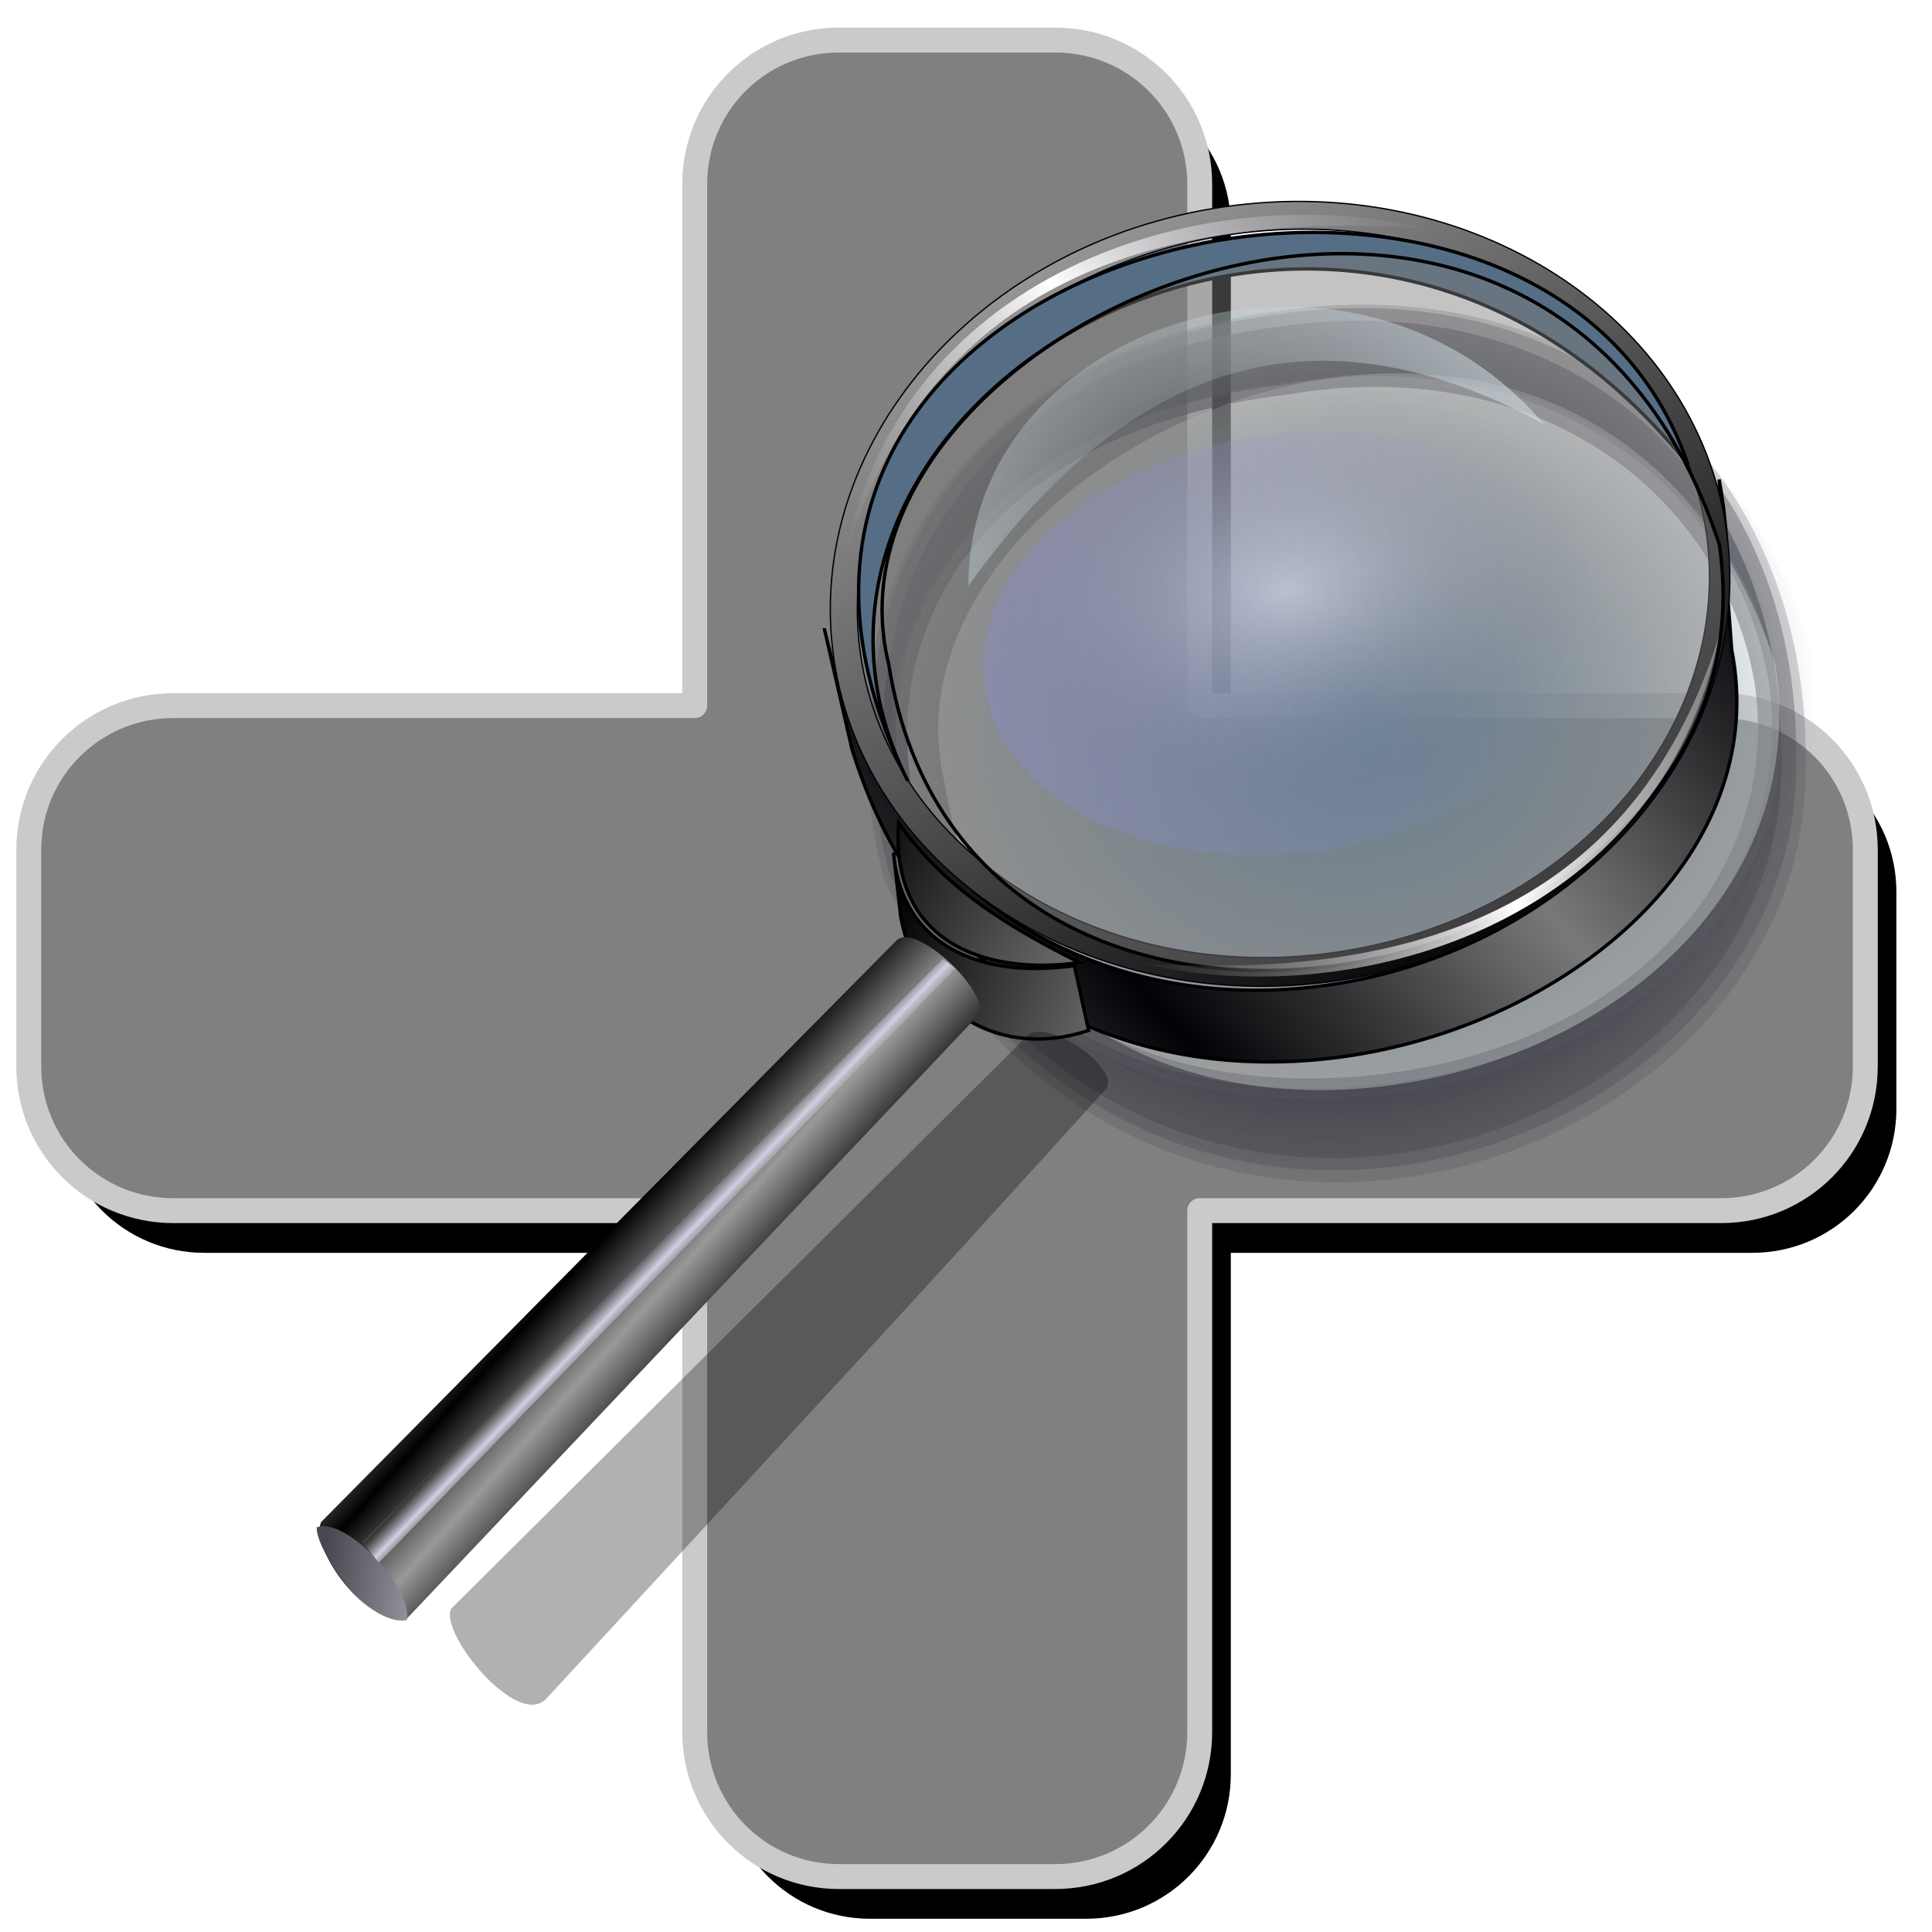 <?xml version="1.0" encoding="UTF-8" standalone="no"?>
<!-- Created with Inkscape (http://www.inkscape.org/) -->

<svg
   xmlns:dc="http://purl.org/dc/elements/1.1/"
   xmlns:cc="http://creativecommons.org/ns#"
   xmlns:rdf="http://www.w3.org/1999/02/22-rdf-syntax-ns#"
   xmlns:svg="http://www.w3.org/2000/svg"
   xmlns="http://www.w3.org/2000/svg"
   xmlns:xlink="http://www.w3.org/1999/xlink"
   xmlns:sodipodi="http://sodipodi.sourceforge.net/DTD/sodipodi-0.dtd"
   xmlns:inkscape="http://www.inkscape.org/namespaces/inkscape"
   id="svg2"
   sodipodi:version="0.32"
   inkscape:version="0.91 r13725"
   width="256"
   height="256"
   version="1.0"
   sodipodi:docname="zoom-in.svg"
   inkscape:output_extension="org.inkscape.output.svg.inkscape">
  <defs
     id="defs5">
    <linearGradient
       id="linearGradient4482">
      <stop
         id="stop4484"
         offset="0"
         style="stop-color:#ffffff;stop-opacity:0.608" />
      <stop
         id="stop4486"
         offset="1"
         style="stop-color:#797979;stop-opacity:0;" />
    </linearGradient>
    <linearGradient
       id="linearGradient3425">
      <stop
         id="stop3427"
         offset="0"
         style="stop-color:#000004;stop-opacity:0.986" />
      <stop
         id="stop3429"
         offset="1"
         style="stop-color:#797979;stop-opacity:1" />
    </linearGradient>
    <inkscape:perspective
       sodipodi:type="inkscape:persp3d"
       inkscape:vp_x="0 : 128 : 1"
       inkscape:vp_y="0 : 1000 : 0"
       inkscape:vp_z="256 : 128 : 1"
       inkscape:persp3d-origin="128 : 85.333333 : 1"
       id="perspective144" />
    <linearGradient
       id="linearGradient2847"
       inkscape:collect="always">
      <stop
         id="stop2849"
         offset="0"
         style="stop-color:white;stop-opacity:1" />
      <stop
         id="stop2851"
         offset="1"
         style="stop-color:white;stop-opacity:0" />
    </linearGradient>
    <linearGradient
       inkscape:collect="always"
       id="linearGradient2837">
      <stop
         style="stop-color:#898bf3;stop-opacity:1;"
         offset="0"
         id="stop2839" />
      <stop
         style="stop-color:#898bf3;stop-opacity:0;"
         offset="1"
         id="stop2841" />
    </linearGradient>
    <linearGradient
       id="linearGradient2827"
       inkscape:collect="always">
      <stop
         id="stop2829"
         offset="0"
         style="stop-color:#4a3e02;stop-opacity:1" />
      <stop
         id="stop2831"
         offset="1"
         style="stop-color:#f1c60d;stop-opacity:0.996" />
    </linearGradient>
    <linearGradient
       inkscape:collect="always"
       id="linearGradient2817">
      <stop
         style="stop-color:#2430b2;stop-opacity:1"
         offset="0"
         id="stop2819" />
      <stop
         style="stop-color:#c0c5f7;stop-opacity:0.996"
         offset="1"
         id="stop2821" />
    </linearGradient>
    <linearGradient
       id="linearGradient2789"
       inkscape:collect="always">
      <stop
         id="stop2791"
         offset="0"
         style="stop-color:#afb8ee;stop-opacity:1" />
      <stop
         id="stop2793"
         offset="1"
         style="stop-color:#eff0f6;stop-opacity:1" />
    </linearGradient>
    <linearGradient
       id="linearGradient2773">
      <stop
         style="stop-color:#000004;stop-opacity:0.608;"
         offset="0"
         id="stop2775" />
      <stop
         style="stop-color:#797979;stop-opacity:0;"
         offset="1"
         id="stop2777" />
    </linearGradient>
    <linearGradient
       inkscape:collect="always"
       xlink:href="#linearGradient2773"
       id="linearGradient2783"
       gradientUnits="userSpaceOnUse"
       x1="312.336"
       y1="155.749"
       x2="257.853"
       y2="50.312" />
    <linearGradient
       inkscape:collect="always"
       xlink:href="#linearGradient2789"
       id="linearGradient2787"
       gradientUnits="userSpaceOnUse"
       x1="312.336"
       y1="155.749"
       x2="257.853"
       y2="50.312" />
    <linearGradient
       inkscape:collect="always"
       xlink:href="#linearGradient2789"
       id="linearGradient2807"
       gradientUnits="userSpaceOnUse"
       x1="312.336"
       y1="155.749"
       x2="257.853"
       y2="50.312" />
    <linearGradient
       inkscape:collect="always"
       xlink:href="#linearGradient2789"
       id="linearGradient2810"
       gradientUnits="userSpaceOnUse"
       x1="312.336"
       y1="155.749"
       x2="257.853"
       y2="50.312"
       gradientTransform="translate(27.864,114.783)" />
    <linearGradient
       inkscape:collect="always"
       xlink:href="#linearGradient2817"
       id="linearGradient2823"
       x1="342.184"
       y1="172.382"
       x2="361.483"
       y2="155.331"
       gradientUnits="userSpaceOnUse"
       gradientTransform="matrix(1.192,0,0,1.181,-257.173,-11.96)" />
    <linearGradient
       inkscape:collect="always"
       xlink:href="#linearGradient2827"
       id="linearGradient2833"
       gradientUnits="userSpaceOnUse"
       x1="342.184"
       y1="172.382"
       x2="361.483"
       y2="155.331"
       gradientTransform="matrix(1.192,0,0,1.181,-257.173,-11.96)" />
    <linearGradient
       inkscape:collect="always"
       xlink:href="#linearGradient2837"
       id="linearGradient2843"
       x1="240.234"
       y1="100.435"
       x2="347.403"
       y2="100.435"
       gradientUnits="userSpaceOnUse" />
    <linearGradient
       inkscape:collect="always"
       xlink:href="#linearGradient2847"
       id="linearGradient2853"
       gradientUnits="userSpaceOnUse"
       x1="240.222"
       y1="63.654"
       x2="276.621"
       y2="90.78" />
    <linearGradient
       inkscape:collect="always"
       xlink:href="#linearGradient2847"
       id="linearGradient2857"
       gradientUnits="userSpaceOnUse"
       x1="240.222"
       y1="63.654"
       x2="276.621"
       y2="90.78" />
    <linearGradient
       inkscape:collect="always"
       xlink:href="#linearGradient2773"
       id="linearGradient2859"
       gradientUnits="userSpaceOnUse"
       x1="312.336"
       y1="155.749"
       x2="257.853"
       y2="50.312" />
    <linearGradient
       inkscape:collect="always"
       xlink:href="#linearGradient2789"
       id="linearGradient2861"
       gradientUnits="userSpaceOnUse"
       x1="312.336"
       y1="155.749"
       x2="257.853"
       y2="50.312" />
    <linearGradient
       y2="336.458"
       x2="-392.433"
       y1="340.413"
       x1="-389.511"
       spreadMethod="reflect"
       gradientTransform="matrix(0.472,0,0,0.496,296.229,45.991)"
       gradientUnits="userSpaceOnUse"
       id="linearGradient1954"
       xlink:href="#linearGradient2895"
       inkscape:collect="always" />
    <radialGradient
       gradientUnits="userSpaceOnUse"
       r="74.432"
       fy="136.622"
       fx="-8.539"
       cy="136.622"
       cx="-8.539"
       id="radialGradient2929"
       xlink:href="#linearGradient2923"
       inkscape:collect="always" />
    <radialGradient
       r="135.498"
       fy="175.573"
       fx="760.75"
       cy="175.573"
       cx="760.75"
       gradientTransform="matrix(2.167,-0.107,9.566446e-2,1.953,-1032.991,90.108)"
       gradientUnits="userSpaceOnUse"
       id="radialGradient2891"
       xlink:href="#linearGradient2826"
       inkscape:collect="always" />
    <radialGradient
       r="135.498"
       fy="175.573"
       fx="760.75"
       cy="175.573"
       cx="760.75"
       gradientTransform="matrix(2.133,-0.105,9.416507e-2,1.919,-1007.333,93.401)"
       gradientUnits="userSpaceOnUse"
       id="radialGradient2889"
       xlink:href="#linearGradient2826"
       inkscape:collect="always" />
    <radialGradient
       r="135.498"
       fy="175.573"
       fx="760.75"
       cy="175.573"
       cx="760.75"
       gradientTransform="matrix(2.072,-0.102,9.146609e-2,1.863,-960.792,100.794)"
       gradientUnits="userSpaceOnUse"
       id="radialGradient2887"
       xlink:href="#linearGradient2826"
       inkscape:collect="always" />
    <linearGradient
       y2="235.52"
       x2="383.267"
       y1="131.569"
       x1="384.07"
       gradientUnits="userSpaceOnUse"
       id="linearGradient2234"
       xlink:href="#linearGradient2839"
       inkscape:collect="always" />
    <linearGradient
       gradientTransform="matrix(0.472,0,0,0.496,-149.185,-0.258)"
       gradientUnits="userSpaceOnUse"
       y2="242.394"
       x2="804.46"
       y1="242.394"
       x1="530.302"
       id="linearGradient2231"
       xlink:href="#linearGradient2799"
       inkscape:collect="always" />
    <linearGradient
       gradientUnits="userSpaceOnUse"
       y2="137.797"
       x2="322.546"
       y1="275.782"
       x1="375.531"
       id="linearGradient2227"
       xlink:href="#linearGradient2773"
       inkscape:collect="always" />
    <linearGradient
       id="linearGradient2781"
       inkscape:collect="always">
      <stop
         id="stop2783"
         offset="0"
         style="stop-color:#bfd1d9;stop-opacity:0" />
      <stop
         id="stop2785"
         offset="1"
         style="stop-color:#d1dce1;stop-opacity:1" />
    </linearGradient>
    <linearGradient
       id="linearGradient2791">
      <stop
         id="stop2215"
         offset="0"
         style="stop-color:#000000;stop-opacity:1;" />
      <stop
         id="stop2795"
         offset="1"
         style="stop-color:#a4a4a4;stop-opacity:1;" />
    </linearGradient>
    <linearGradient
       id="linearGradient2799"
       inkscape:collect="always">
      <stop
         id="stop2801"
         offset="0"
         style="stop-color:#25567a;stop-opacity:1" />
      <stop
         id="stop2803"
         offset="1"
         style="stop-color:#9ac2df;stop-opacity:1" />
    </linearGradient>
    <linearGradient
       id="linearGradient2809"
       inkscape:collect="always">
      <stop
         id="stop2811"
         offset="0"
         style="stop-color:#7ab1db;stop-opacity:1;" />
      <stop
         id="stop2813"
         offset="1"
         style="stop-color:#e8ebed;stop-opacity:0.534" />
    </linearGradient>
    <linearGradient
       inkscape:collect="always"
       id="linearGradient2839">
      <stop
         style="stop-color:#bfd1d9;stop-opacity:0"
         offset="0"
         id="stop2205" />
      <stop
         style="stop-color:#e6f0f4;stop-opacity:0.476"
         offset="1"
         id="stop2843" />
    </linearGradient>
    <linearGradient
       id="linearGradient2849"
       inkscape:collect="always">
      <stop
         id="stop2201"
         offset="0"
         style="stop-color:#1d313a;stop-opacity:1;" />
      <stop
         id="stop2853"
         offset="1"
         style="stop-color:#1d313a;stop-opacity:0;" />
    </linearGradient>
    <linearGradient
       id="linearGradient2826"
       inkscape:collect="always">
      <stop
         id="stop2828"
         offset="0"
         style="stop-color:#01010b;stop-opacity:1" />
      <stop
         id="stop2830"
         offset="1"
         style="stop-color:#a2a2aa;stop-opacity:0;" />
    </linearGradient>
    <linearGradient
       id="linearGradient2838">
      <stop
         id="stop2840"
         offset="0"
         style="stop-color:#000000;stop-opacity:1;" />
      <stop
         id="stop2842"
         offset="1"
         style="stop-color:#848484;stop-opacity:1;" />
    </linearGradient>
    <linearGradient
       id="linearGradient2846">
      <stop
         id="stop2848"
         offset="0"
         style="stop-color:#000000;stop-opacity:1;" />
      <stop
         id="stop2850"
         offset="1"
         style="stop-color:#727272;stop-opacity:1;" />
    </linearGradient>
    <linearGradient
       id="linearGradient2856"
       inkscape:collect="always">
      <stop
         id="stop2858"
         offset="0"
         style="stop-color:#494750;stop-opacity:1;" />
      <stop
         id="stop2860"
         offset="1"
         style="stop-color:#9e9ca6;stop-opacity:1" />
    </linearGradient>
    <linearGradient
       id="linearGradient2895"
       inkscape:collect="always">
      <stop
         id="stop2897"
         offset="0"
         style="stop-color:#d4d0e3;stop-opacity:1" />
      <stop
         id="stop2899"
         offset="1"
         style="stop-color:#9e9ca6;stop-opacity:0;" />
    </linearGradient>
    <linearGradient
       id="linearGradient2905"
       inkscape:collect="always">
      <stop
         id="stop2907"
         offset="0"
         style="stop-color:#9895a2;stop-opacity:0" />
      <stop
         id="stop2909"
         offset="1"
         style="stop-color:white;stop-opacity:1" />
    </linearGradient>
    <linearGradient
       id="linearGradient2923"
       inkscape:collect="always">
      <stop
         id="stop2925"
         offset="0"
         style="stop-color:#ded9ec;stop-opacity:0.439" />
      <stop
         id="stop2927"
         offset="1"
         style="stop-color:#9895a2;stop-opacity:0;" />
    </linearGradient>
    <linearGradient
       id="linearGradient2836">
      <stop
         style="stop-color:#000000;stop-opacity:1;"
         offset="0"
         id="stop2838" />
      <stop
         style="stop-color:#999999;stop-opacity:1;"
         offset="1"
         id="stop2844" />
    </linearGradient>
    <linearGradient
       inkscape:collect="always"
       xlink:href="#linearGradient2837"
       id="linearGradient2275"
       gradientTransform="scale(1.245,0.803)"
       x1="216.383"
       y1="246.565"
       x2="365.81"
       y2="246.565"
       gradientUnits="userSpaceOnUse" />
    <radialGradient
       inkscape:collect="always"
       xlink:href="#linearGradient2905"
       id="radialGradient2280"
       gradientUnits="userSpaceOnUse"
       gradientTransform="matrix(-0.129,0.433,-0.51,-0.167,598.768,108.273)"
       cx="283.248"
       cy="184.987"
       fx="283.248"
       fy="184.987"
       r="93.767" />
    <radialGradient
       inkscape:collect="always"
       xlink:href="#linearGradient2905"
       id="radialGradient2283"
       gradientUnits="userSpaceOnUse"
       gradientTransform="matrix(0.129,-0.433,0.51,0.167,309.098,257.033)"
       cx="283.248"
       cy="184.987"
       fx="283.248"
       fy="184.987"
       r="93.767" />
    <linearGradient
       inkscape:collect="always"
       xlink:href="#linearGradient2895"
       id="linearGradient2286"
       gradientUnits="userSpaceOnUse"
       gradientTransform="matrix(0.472,0,0,0.496,544.078,89.285)"
       spreadMethod="reflect"
       x1="-389.511"
       y1="340.413"
       x2="-392.433"
       y2="336.458" />
    <linearGradient
       inkscape:collect="always"
       xlink:href="#linearGradient2856"
       id="linearGradient2289"
       gradientUnits="userSpaceOnUse"
       gradientTransform="matrix(0.472,0,0,0.496,300.525,93.917)"
       x1="-3.133"
       y1="418.844"
       x2="26.432"
       y2="428.069" />
    <linearGradient
       inkscape:collect="always"
       xlink:href="#linearGradient2836"
       id="linearGradient2292"
       gradientUnits="userSpaceOnUse"
       gradientTransform="matrix(0.472,0,0,0.496,307.96,86.862)"
       spreadMethod="reflect"
       x1="78.313"
       y1="348.502"
       x2="92.429"
       y2="366.297" />
    <linearGradient
       inkscape:collect="always"
       xlink:href="#linearGradient2846"
       id="linearGradient2295"
       gradientUnits="userSpaceOnUse"
       gradientTransform="matrix(0.472,0,0,0.496,300.525,93.917)"
       x1="190.509"
       y1="259.636"
       x2="258.714"
       y2="295.769" />
    <linearGradient
       inkscape:collect="always"
       xlink:href="#linearGradient2838"
       id="linearGradient2298"
       gradientUnits="userSpaceOnUse"
       gradientTransform="matrix(0.472,0,0,0.496,300.525,93.917)"
       x1="181.854"
       y1="231.197"
       x2="256.204"
       y2="291.576" />
    <radialGradient
       inkscape:collect="always"
       xlink:href="#linearGradient2781"
       id="radialGradient2303"
       gradientUnits="userSpaceOnUse"
       gradientTransform="matrix(0.564,-0.341,0.317,0.579,12.704,262.995)"
       cx="642.831"
       cy="216.586"
       fx="642.831"
       fy="216.586"
       r="89.23" />
    <linearGradient
       inkscape:collect="always"
       xlink:href="#linearGradient2791"
       id="linearGradient2308"
       gradientUnits="userSpaceOnUse"
       gradientTransform="matrix(0.472,0,0,0.496,138.497,90.156)"
       x1="707.031"
       y1="306.543"
       x2="601.674"
       y2="60.971" />
    <linearGradient
       inkscape:collect="always"
       xlink:href="#linearGradient2773"
       id="linearGradient2311"
       gradientUnits="userSpaceOnUse"
       x1="312.336"
       y1="155.749"
       x2="257.853"
       y2="50.312"
       gradientTransform="translate(287.682,90.414)" />
    <radialGradient
       inkscape:collect="always"
       xlink:href="#linearGradient2809"
       id="radialGradient2314"
       gradientUnits="userSpaceOnUse"
       gradientTransform="matrix(0.472,0,0,0.398,130.832,109.075)"
       cx="702.453"
       cy="236.829"
       fx="702.453"
       fy="236.829"
       r="127.017" />
    <radialGradient
       inkscape:collect="always"
       xlink:href="#linearGradient2849"
       id="radialGradient2317"
       gradientUnits="userSpaceOnUse"
       gradientTransform="matrix(0.472,0,0,0.402,133.903,108.783)"
       cx="694.389"
       cy="231.136"
       fx="694.389"
       fy="231.136"
       r="139.325" />
    <radialGradient
       inkscape:collect="always"
       xlink:href="#linearGradient2773"
       id="radialGradient3208"
       cx="362.512"
       cy="197.992"
       fx="362.512"
       fy="197.992"
       r="93.043"
       gradientTransform="matrix(1,0,0,0.645,0,70.325)"
       gradientUnits="userSpaceOnUse" />
    <radialGradient
       inkscape:collect="always"
       xlink:href="#linearGradient2826"
       id="radialGradient3234"
       gradientUnits="userSpaceOnUse"
       gradientTransform="matrix(2.072,-0.102,9.146609e-2,1.863,-960.792,100.794)"
       cx="760.75"
       cy="175.573"
       fx="760.75"
       fy="175.573"
       r="135.498" />
    <radialGradient
       inkscape:collect="always"
       xlink:href="#linearGradient2826"
       id="radialGradient3236"
       gradientUnits="userSpaceOnUse"
       gradientTransform="matrix(2.133,-0.105,9.416507e-2,1.919,-1007.333,93.401)"
       cx="760.75"
       cy="175.573"
       fx="760.75"
       fy="175.573"
       r="135.498" />
    <radialGradient
       inkscape:collect="always"
       xlink:href="#linearGradient2826"
       id="radialGradient3238"
       gradientUnits="userSpaceOnUse"
       gradientTransform="matrix(2.167,-0.107,9.566446e-2,1.953,-1032.991,90.108)"
       cx="760.75"
       cy="175.573"
       fx="760.75"
       fy="175.573"
       r="135.498" />
    <radialGradient
       inkscape:collect="always"
       xlink:href="#linearGradient2849"
       id="radialGradient3240"
       gradientUnits="userSpaceOnUse"
       gradientTransform="matrix(0.472,0,0,0.402,133.903,108.783)"
       cx="694.389"
       cy="231.136"
       fx="694.389"
       fy="231.136"
       r="139.325" />
    <radialGradient
       inkscape:collect="always"
       xlink:href="#linearGradient2809"
       id="radialGradient3242"
       gradientUnits="userSpaceOnUse"
       gradientTransform="matrix(0.472,0,0,0.398,130.832,109.075)"
       cx="702.453"
       cy="236.829"
       fx="702.453"
       fy="236.829"
       r="127.017" />
    <linearGradient
       inkscape:collect="always"
       xlink:href="#linearGradient2773"
       id="linearGradient3244"
       gradientUnits="userSpaceOnUse"
       gradientTransform="translate(287.682,90.414)"
       x1="312.336"
       y1="155.749"
       x2="257.853"
       y2="50.312" />
    <linearGradient
       inkscape:collect="always"
       xlink:href="#linearGradient2791"
       id="linearGradient3246"
       gradientUnits="userSpaceOnUse"
       gradientTransform="matrix(0.472,0,0,0.496,138.497,90.156)"
       x1="707.031"
       y1="306.543"
       x2="601.674"
       y2="60.971" />
    <radialGradient
       inkscape:collect="always"
       xlink:href="#linearGradient2781"
       id="radialGradient3248"
       gradientUnits="userSpaceOnUse"
       gradientTransform="matrix(0.564,-0.341,0.317,0.579,12.704,262.995)"
       cx="642.831"
       cy="216.586"
       fx="642.831"
       fy="216.586"
       r="89.23" />
    <radialGradient
       inkscape:collect="always"
       xlink:href="#linearGradient2773"
       id="radialGradient3250"
       gradientUnits="userSpaceOnUse"
       gradientTransform="matrix(1,0,0,0.645,0,70.325)"
       cx="362.512"
       cy="197.992"
       fx="362.512"
       fy="197.992"
       r="93.043" />
    <linearGradient
       inkscape:collect="always"
       xlink:href="#linearGradient2837"
       id="linearGradient3252"
       gradientUnits="userSpaceOnUse"
       gradientTransform="scale(1.245,0.803)"
       x1="216.383"
       y1="246.565"
       x2="365.81"
       y2="246.565" />
    <linearGradient
       inkscape:collect="always"
       xlink:href="#linearGradient2838"
       id="linearGradient3254"
       gradientUnits="userSpaceOnUse"
       gradientTransform="matrix(0.472,0,0,0.496,300.525,93.917)"
       x1="181.854"
       y1="231.197"
       x2="256.204"
       y2="291.576" />
    <linearGradient
       inkscape:collect="always"
       xlink:href="#linearGradient2846"
       id="linearGradient3256"
       gradientUnits="userSpaceOnUse"
       gradientTransform="matrix(0.472,0,0,0.496,300.525,93.917)"
       x1="190.509"
       y1="259.636"
       x2="258.714"
       y2="295.769" />
    <linearGradient
       inkscape:collect="always"
       xlink:href="#linearGradient2836"
       id="linearGradient3258"
       gradientUnits="userSpaceOnUse"
       gradientTransform="matrix(0.472,0,0,0.496,307.96,86.862)"
       spreadMethod="reflect"
       x1="78.313"
       y1="348.502"
       x2="92.429"
       y2="366.297" />
    <linearGradient
       inkscape:collect="always"
       xlink:href="#linearGradient2856"
       id="linearGradient3260"
       gradientUnits="userSpaceOnUse"
       gradientTransform="matrix(0.472,0,0,0.496,300.525,93.917)"
       x1="-3.133"
       y1="418.844"
       x2="26.432"
       y2="428.069" />
    <linearGradient
       inkscape:collect="always"
       xlink:href="#linearGradient2895"
       id="linearGradient3262"
       gradientUnits="userSpaceOnUse"
       gradientTransform="matrix(0.472,0,0,0.496,544.078,89.285)"
       spreadMethod="reflect"
       x1="-389.511"
       y1="340.413"
       x2="-392.433"
       y2="336.458" />
    <radialGradient
       inkscape:collect="always"
       xlink:href="#linearGradient2905"
       id="radialGradient3264"
       gradientUnits="userSpaceOnUse"
       gradientTransform="matrix(0.129,-0.433,0.51,0.167,309.098,257.033)"
       cx="283.248"
       cy="184.987"
       fx="283.248"
       fy="184.987"
       r="93.767" />
    <radialGradient
       inkscape:collect="always"
       xlink:href="#linearGradient2905"
       id="radialGradient3266"
       gradientUnits="userSpaceOnUse"
       gradientTransform="matrix(-0.129,0.433,-0.51,-0.167,598.768,108.273)"
       cx="283.248"
       cy="184.987"
       fx="283.248"
       fy="184.987"
       r="93.767" />
    <radialGradient
       inkscape:collect="always"
       xlink:href="#linearGradient2923"
       id="radialGradient3268"
       gradientUnits="userSpaceOnUse"
       cx="-8.539"
       cy="136.622"
       fx="-8.539"
       fy="136.622"
       r="74.432" />
    <linearGradient
       gradientTransform="matrix(0.458,0,0,0.458,12.358,81.059)"
       y2="50.574"
       x2="215.891"
       y1="113.364"
       x1="155.814"
       spreadMethod="reflect"
       gradientUnits="userSpaceOnUse"
       id="linearGradient3403"
       xlink:href="#linearGradient3369"
       inkscape:collect="always" />
    <linearGradient
       y2="78.618"
       x2="-79.283"
       y1="145.672"
       x1="-81.182"
       gradientUnits="userSpaceOnUse"
       id="linearGradient3397"
       xlink:href="#linearGradient3387"
       inkscape:collect="always" />
    <linearGradient
       gradientUnits="userSpaceOnUse"
       y2="78.618"
       x2="-79.283"
       y1="145.672"
       x1="-81.182"
       id="linearGradient3393"
       xlink:href="#linearGradient3387"
       inkscape:collect="always" />
    <linearGradient
       spreadMethod="reflect"
       gradientUnits="userSpaceOnUse"
       y2="50.574"
       x2="215.891"
       y1="113.364"
       x1="155.814"
       id="linearGradient3375"
       xlink:href="#linearGradient3369"
       inkscape:collect="always" />
    <linearGradient
       y2="-7.475"
       x2="16.093"
       y1="-7.475"
       x1="13.515"
       spreadMethod="reflect"
       gradientUnits="userSpaceOnUse"
       id="linearGradient2595"
       xlink:href="#linearGradient3578"
       inkscape:collect="always" />
    <linearGradient
       y2="-7.475"
       x2="16.093"
       y1="-7.475"
       x1="13.515"
       spreadMethod="reflect"
       gradientUnits="userSpaceOnUse"
       id="linearGradient2593"
       xlink:href="#linearGradient3578"
       inkscape:collect="always" />
    <linearGradient
       y2="-7.475"
       x2="16.093"
       y1="-7.475"
       x1="13.515"
       spreadMethod="reflect"
       gradientUnits="userSpaceOnUse"
       id="linearGradient2591"
       xlink:href="#linearGradient3578"
       inkscape:collect="always" />
    <linearGradient
       y2="-7.475"
       x2="16.093"
       y1="-7.475"
       x1="13.515"
       spreadMethod="reflect"
       gradientUnits="userSpaceOnUse"
       id="linearGradient2589"
       xlink:href="#linearGradient3578"
       inkscape:collect="always" />
    <linearGradient
       y2="-7.475"
       x2="16.093"
       y1="-7.475"
       x1="13.515"
       spreadMethod="reflect"
       gradientUnits="userSpaceOnUse"
       id="linearGradient2587"
       xlink:href="#linearGradient3578"
       inkscape:collect="always" />
    <linearGradient
       y2="-7.475"
       x2="16.093"
       y1="-7.475"
       x1="13.515"
       spreadMethod="reflect"
       gradientUnits="userSpaceOnUse"
       id="linearGradient2585"
       xlink:href="#linearGradient3578"
       inkscape:collect="always" />
    <linearGradient
       y2="-7.475"
       x2="16.093"
       y1="-7.475"
       x1="13.515"
       spreadMethod="reflect"
       gradientUnits="userSpaceOnUse"
       id="linearGradient2583"
       xlink:href="#linearGradient3578"
       inkscape:collect="always" />
    <linearGradient
       y2="-7.475"
       x2="16.093"
       y1="-7.475"
       x1="13.515"
       spreadMethod="reflect"
       gradientUnits="userSpaceOnUse"
       id="linearGradient2581"
       xlink:href="#linearGradient3578"
       inkscape:collect="always" />
    <linearGradient
       y2="-7.475"
       x2="16.093"
       y1="-7.475"
       x1="13.515"
       spreadMethod="reflect"
       gradientUnits="userSpaceOnUse"
       id="linearGradient2579"
       xlink:href="#linearGradient3578"
       inkscape:collect="always" />
    <linearGradient
       y2="-7.475"
       x2="16.093"
       y1="-7.475"
       x1="13.515"
       spreadMethod="reflect"
       gradientUnits="userSpaceOnUse"
       id="linearGradient2577"
       xlink:href="#linearGradient3578"
       inkscape:collect="always" />
    <linearGradient
       y2="-7.475"
       x2="16.093"
       y1="-7.475"
       x1="13.515"
       spreadMethod="reflect"
       gradientUnits="userSpaceOnUse"
       id="linearGradient2575"
       xlink:href="#linearGradient3578"
       inkscape:collect="always" />
    <linearGradient
       y2="-7.475"
       x2="16.093"
       y1="-7.475"
       x1="13.515"
       spreadMethod="reflect"
       gradientUnits="userSpaceOnUse"
       id="linearGradient2573"
       xlink:href="#linearGradient3578"
       inkscape:collect="always" />
    <linearGradient
       y2="-7.475"
       x2="16.093"
       y1="-7.475"
       x1="13.515"
       spreadMethod="reflect"
       gradientUnits="userSpaceOnUse"
       id="linearGradient2571"
       xlink:href="#linearGradient3578"
       inkscape:collect="always" />
    <linearGradient
       y2="-7.475"
       x2="16.093"
       y1="-7.475"
       x1="13.515"
       spreadMethod="reflect"
       gradientUnits="userSpaceOnUse"
       id="linearGradient2569"
       xlink:href="#linearGradient3578"
       inkscape:collect="always" />
    <linearGradient
       y2="-7.475"
       x2="16.093"
       y1="-7.475"
       x1="13.515"
       spreadMethod="reflect"
       gradientUnits="userSpaceOnUse"
       id="linearGradient2567"
       xlink:href="#linearGradient3578"
       inkscape:collect="always" />
    <linearGradient
       y2="-7.475"
       x2="16.093"
       y1="-7.475"
       x1="13.515"
       spreadMethod="reflect"
       gradientUnits="userSpaceOnUse"
       id="linearGradient2565"
       xlink:href="#linearGradient3578"
       inkscape:collect="always" />
    <linearGradient
       y2="-7.475"
       x2="16.093"
       y1="-7.475"
       x1="13.515"
       spreadMethod="reflect"
       gradientUnits="userSpaceOnUse"
       id="linearGradient2563"
       xlink:href="#linearGradient3578"
       inkscape:collect="always" />
    <linearGradient
       y2="-7.475"
       x2="16.093"
       y1="-7.475"
       x1="13.515"
       spreadMethod="reflect"
       gradientUnits="userSpaceOnUse"
       id="linearGradient2561"
       xlink:href="#linearGradient3578"
       inkscape:collect="always" />
    <linearGradient
       y2="-7.475"
       x2="16.093"
       y1="-7.475"
       x1="13.515"
       spreadMethod="reflect"
       gradientUnits="userSpaceOnUse"
       id="linearGradient2559"
       xlink:href="#linearGradient3578"
       inkscape:collect="always" />
    <linearGradient
       y2="-7.475"
       x2="16.093"
       y1="-7.475"
       x1="13.515"
       spreadMethod="reflect"
       gradientUnits="userSpaceOnUse"
       id="linearGradient2557"
       xlink:href="#linearGradient3578"
       inkscape:collect="always" />
    <linearGradient
       y2="-7.475"
       x2="16.093"
       y1="-7.475"
       x1="13.515"
       spreadMethod="reflect"
       gradientUnits="userSpaceOnUse"
       id="linearGradient2555"
       xlink:href="#linearGradient3578"
       inkscape:collect="always" />
    <linearGradient
       y2="-7.475"
       x2="16.093"
       y1="-7.475"
       x1="13.515"
       spreadMethod="reflect"
       gradientUnits="userSpaceOnUse"
       id="linearGradient2553"
       xlink:href="#linearGradient3578"
       inkscape:collect="always" />
    <linearGradient
       y2="-7.475"
       x2="16.093"
       y1="-7.475"
       x1="13.515"
       spreadMethod="reflect"
       gradientUnits="userSpaceOnUse"
       id="linearGradient2551"
       xlink:href="#linearGradient3578"
       inkscape:collect="always" />
    <linearGradient
       y2="-7.475"
       x2="16.093"
       y1="-2.21"
       x1="15.65"
       spreadMethod="reflect"
       gradientUnits="userSpaceOnUse"
       id="linearGradient3610"
       xlink:href="#linearGradient3578"
       inkscape:collect="always" />
    <linearGradient
       y2="-7.475"
       x2="16.093"
       y1="-6.409"
       x1="10.621"
       spreadMethod="reflect"
       gradientUnits="userSpaceOnUse"
       id="linearGradient3608"
       xlink:href="#linearGradient3578"
       inkscape:collect="always" />
    <linearGradient
       y2="-1.513"
       x2="9.718"
       y1="-5.887"
       x1="11.187"
       spreadMethod="reflect"
       gradientUnits="userSpaceOnUse"
       id="linearGradient3606"
       xlink:href="#linearGradient3578"
       inkscape:collect="always" />
    <linearGradient
       y2="-4.516"
       x2="12.916"
       y1="-3.754"
       x1="7.771"
       spreadMethod="reflect"
       gradientUnits="userSpaceOnUse"
       id="linearGradient3604"
       xlink:href="#linearGradient3578"
       inkscape:collect="always" />
    <linearGradient
       y2="-3.733"
       x2="14.94"
       y1="-2.275"
       x1="17.083"
       spreadMethod="reflect"
       gradientUnits="userSpaceOnUse"
       id="linearGradient3602"
       xlink:href="#linearGradient3578"
       inkscape:collect="always" />
    <linearGradient
       y2="-1.992"
       x2="17.377"
       y1="-6.256"
       x1="15.582"
       spreadMethod="reflect"
       gradientUnits="userSpaceOnUse"
       id="linearGradient3600"
       xlink:href="#linearGradient3578"
       inkscape:collect="always" />
    <linearGradient
       y2="-7.475"
       x2="16.093"
       y1="-10.978"
       x1="16.691"
       spreadMethod="reflect"
       gradientUnits="userSpaceOnUse"
       id="linearGradient3598"
       xlink:href="#linearGradient3578"
       inkscape:collect="always" />
    <linearGradient
       y2="-11.199"
       x2="11.132"
       y1="-11.391"
       x1="16.387"
       spreadMethod="reflect"
       gradientUnits="userSpaceOnUse"
       id="linearGradient3596"
       xlink:href="#linearGradient3578"
       inkscape:collect="always" />
    <linearGradient
       y2="-2.688"
       x2="8.696"
       y1="-11.587"
       x1="12.035"
       spreadMethod="reflect"
       gradientUnits="userSpaceOnUse"
       id="linearGradient3594"
       xlink:href="#linearGradient3578"
       inkscape:collect="always" />
    <linearGradient
       y2="-5.778"
       x2="11.372"
       y1="-10.151"
       x1="12.906"
       spreadMethod="reflect"
       gradientUnits="userSpaceOnUse"
       id="linearGradient3592"
       xlink:href="#linearGradient3578"
       inkscape:collect="always" />
    <linearGradient
       y2="-6.953"
       x2="17.747"
       y1="-5.908"
       x1="16.387"
       spreadMethod="reflect"
       gradientUnits="userSpaceOnUse"
       id="linearGradient3590"
       xlink:href="#linearGradient3578"
       inkscape:collect="always" />
    <linearGradient
       y2="-8.019"
       x2="17.075"
       y1="-7.475"
       x1="13.515"
       spreadMethod="reflect"
       gradientUnits="userSpaceOnUse"
       id="linearGradient3588"
       xlink:href="#linearGradient3578"
       inkscape:collect="always" />
    <linearGradient
       y2="-6.583"
       x2="18.617"
       y1="-5.212"
       x1="16.909"
       spreadMethod="reflect"
       gradientUnits="userSpaceOnUse"
       id="linearGradient3586"
       xlink:href="#linearGradient3578"
       inkscape:collect="always" />
    <linearGradient
       spreadMethod="reflect"
       gradientUnits="userSpaceOnUse"
       y2="-7.475"
       x2="16.093"
       y1="-7.475"
       x1="13.515"
       id="linearGradient3584"
       xlink:href="#linearGradient3578"
       inkscape:collect="always" />
    <inkscape:perspective
       sodipodi:type="inkscape:persp3d"
       inkscape:vp_x="0 : 128 : 1"
       inkscape:vp_y="0 : 1000 : 0"
       inkscape:vp_z="256 : 128 : 1"
       inkscape:persp3d-origin="128 : 85.333333 : 1"
       id="perspective2503" />
    <linearGradient
       id="linearGradient3578">
      <stop
         id="stop3580"
         offset="0"
         style="stop-color:#000000;stop-opacity:1;" />
      <stop
         id="stop3582"
         offset="1"
         style="stop-color:#fffcfc;stop-opacity:1;" />
    </linearGradient>
    <linearGradient
       id="linearGradient3369"
       inkscape:collect="always">
      <stop
         id="stop3371"
         offset="0"
         style="stop-color:#6465df;stop-opacity:1" />
      <stop
         id="stop3373"
         offset="1"
         style="stop-color:#ffffff;stop-opacity:1" />
    </linearGradient>
    <linearGradient
       id="linearGradient3387"
       inkscape:collect="always">
      <stop
         id="stop3389"
         offset="0"
         style="stop-color:#000000;stop-opacity:1;" />
      <stop
         id="stop3391"
         offset="1"
         style="stop-color:#ffffff;stop-opacity:1" />
    </linearGradient>
    <radialGradient
       inkscape:collect="always"
       xlink:href="#linearGradient2826"
       id="radialGradient2635"
       gradientUnits="userSpaceOnUse"
       gradientTransform="matrix(2.072,-0.102,9.146609e-2,1.863,-960.792,100.794)"
       cx="760.75"
       cy="175.573"
       fx="760.75"
       fy="175.573"
       r="135.498" />
    <radialGradient
       inkscape:collect="always"
       xlink:href="#linearGradient2826"
       id="radialGradient2637"
       gradientUnits="userSpaceOnUse"
       gradientTransform="matrix(2.133,-0.105,9.416507e-2,1.919,-1007.333,93.401)"
       cx="760.75"
       cy="175.573"
       fx="760.75"
       fy="175.573"
       r="135.498" />
    <radialGradient
       inkscape:collect="always"
       xlink:href="#linearGradient2826"
       id="radialGradient2639"
       gradientUnits="userSpaceOnUse"
       gradientTransform="matrix(2.167,-0.107,9.566446e-2,1.953,-1032.991,90.108)"
       cx="760.75"
       cy="175.573"
       fx="760.75"
       fy="175.573"
       r="135.498" />
    <radialGradient
       inkscape:collect="always"
       xlink:href="#linearGradient2849"
       id="radialGradient2641"
       gradientUnits="userSpaceOnUse"
       gradientTransform="matrix(0.472,0,0,0.402,133.903,108.783)"
       cx="694.389"
       cy="231.136"
       fx="694.389"
       fy="231.136"
       r="139.325" />
    <radialGradient
       inkscape:collect="always"
       xlink:href="#linearGradient2809"
       id="radialGradient2643"
       gradientUnits="userSpaceOnUse"
       gradientTransform="matrix(0.472,0,0,0.398,130.832,109.075)"
       cx="702.453"
       cy="236.829"
       fx="702.453"
       fy="236.829"
       r="127.017" />
    <linearGradient
       inkscape:collect="always"
       xlink:href="#linearGradient2773"
       id="linearGradient2645"
       gradientUnits="userSpaceOnUse"
       gradientTransform="translate(287.682,90.414)"
       x1="312.336"
       y1="155.749"
       x2="257.853"
       y2="50.312" />
    <linearGradient
       inkscape:collect="always"
       xlink:href="#linearGradient2791"
       id="linearGradient2647"
       gradientUnits="userSpaceOnUse"
       gradientTransform="matrix(0.472,0,0,0.496,138.497,90.156)"
       x1="707.031"
       y1="306.543"
       x2="601.674"
       y2="60.971" />
    <radialGradient
       inkscape:collect="always"
       xlink:href="#linearGradient2781"
       id="radialGradient2649"
       gradientUnits="userSpaceOnUse"
       gradientTransform="matrix(0.564,-0.341,0.317,0.579,12.704,262.995)"
       cx="642.831"
       cy="216.586"
       fx="642.831"
       fy="216.586"
       r="89.23" />
    <radialGradient
       inkscape:collect="always"
       xlink:href="#linearGradient2773"
       id="radialGradient2651"
       gradientUnits="userSpaceOnUse"
       gradientTransform="matrix(1,0,0,0.645,0,70.325)"
       cx="362.512"
       cy="197.992"
       fx="362.512"
       fy="197.992"
       r="93.043" />
    <linearGradient
       inkscape:collect="always"
       xlink:href="#linearGradient2837"
       id="linearGradient2653"
       gradientUnits="userSpaceOnUse"
       gradientTransform="scale(1.245,0.803)"
       x1="216.383"
       y1="246.565"
       x2="365.81"
       y2="246.565" />
    <linearGradient
       inkscape:collect="always"
       xlink:href="#linearGradient2838"
       id="linearGradient2655"
       gradientUnits="userSpaceOnUse"
       gradientTransform="matrix(0.472,0,0,0.496,300.525,93.917)"
       x1="181.854"
       y1="231.197"
       x2="256.204"
       y2="291.576" />
    <linearGradient
       inkscape:collect="always"
       xlink:href="#linearGradient2846"
       id="linearGradient2657"
       gradientUnits="userSpaceOnUse"
       gradientTransform="matrix(0.472,0,0,0.496,300.525,93.917)"
       x1="190.509"
       y1="259.636"
       x2="258.714"
       y2="295.769" />
    <linearGradient
       inkscape:collect="always"
       xlink:href="#linearGradient2836"
       id="linearGradient2659"
       gradientUnits="userSpaceOnUse"
       gradientTransform="matrix(0.472,0,0,0.496,307.96,86.862)"
       spreadMethod="reflect"
       x1="78.313"
       y1="348.502"
       x2="92.429"
       y2="366.297" />
    <linearGradient
       inkscape:collect="always"
       xlink:href="#linearGradient2856"
       id="linearGradient2661"
       gradientUnits="userSpaceOnUse"
       gradientTransform="matrix(0.472,0,0,0.496,300.525,93.917)"
       x1="-3.133"
       y1="418.844"
       x2="26.432"
       y2="428.069" />
    <linearGradient
       inkscape:collect="always"
       xlink:href="#linearGradient2895"
       id="linearGradient2663"
       gradientUnits="userSpaceOnUse"
       gradientTransform="matrix(0.472,0,0,0.496,544.078,89.285)"
       spreadMethod="reflect"
       x1="-389.511"
       y1="340.413"
       x2="-392.433"
       y2="336.458" />
    <radialGradient
       inkscape:collect="always"
       xlink:href="#linearGradient2905"
       id="radialGradient2665"
       gradientUnits="userSpaceOnUse"
       gradientTransform="matrix(0.129,-0.433,0.51,0.167,309.098,257.033)"
       cx="283.248"
       cy="184.987"
       fx="283.248"
       fy="184.987"
       r="93.767" />
    <radialGradient
       inkscape:collect="always"
       xlink:href="#linearGradient2905"
       id="radialGradient2667"
       gradientUnits="userSpaceOnUse"
       gradientTransform="matrix(-0.129,0.433,-0.51,-0.167,598.768,108.273)"
       cx="283.248"
       cy="184.987"
       fx="283.248"
       fy="184.987"
       r="93.767" />
    <radialGradient
       inkscape:collect="always"
       xlink:href="#linearGradient2923"
       id="radialGradient2669"
       gradientUnits="userSpaceOnUse"
       cx="-8.539"
       cy="136.622"
       fx="-8.539"
       fy="136.622"
       r="74.432" />
    <radialGradient
       inkscape:collect="always"
       xlink:href="#linearGradient2905"
       id="radialGradient2674"
       gradientUnits="userSpaceOnUse"
       gradientTransform="matrix(-0.117,0.392,-0.461,-0.151,283.201,37.466)"
       cx="283.248"
       cy="184.987"
       fx="283.248"
       fy="184.987"
       r="93.767" />
    <radialGradient
       inkscape:collect="always"
       xlink:href="#linearGradient2905"
       id="radialGradient2677"
       gradientUnits="userSpaceOnUse"
       gradientTransform="matrix(0.117,-0.392,0.461,0.151,21.038,172.1)"
       cx="283.248"
       cy="184.987"
       fx="283.248"
       fy="184.987"
       r="93.767" />
    <linearGradient
       inkscape:collect="always"
       xlink:href="#linearGradient2895"
       id="linearGradient2680"
       gradientUnits="userSpaceOnUse"
       gradientTransform="matrix(0.427,0,0,0.449,233.704,20.281)"
       spreadMethod="reflect"
       x1="-389.511"
       y1="340.413"
       x2="-392.433"
       y2="336.458" />
    <linearGradient
       inkscape:collect="always"
       xlink:href="#linearGradient2856"
       id="linearGradient2683"
       gradientUnits="userSpaceOnUse"
       gradientTransform="matrix(0.427,0,0,0.449,13.279,24.474)"
       x1="-3.133"
       y1="418.844"
       x2="26.432"
       y2="428.069" />
    <linearGradient
       inkscape:collect="always"
       xlink:href="#linearGradient2836"
       id="linearGradient2686"
       gradientUnits="userSpaceOnUse"
       gradientTransform="matrix(0.427,0,0,0.449,20.008,18.089)"
       spreadMethod="reflect"
       x1="78.313"
       y1="348.502"
       x2="92.429"
       y2="366.297" />
    <linearGradient
       inkscape:collect="always"
       xlink:href="#linearGradient2846"
       id="linearGradient2689"
       gradientUnits="userSpaceOnUse"
       gradientTransform="matrix(0.427,0,0,0.449,13.279,24.474)"
       x1="190.509"
       y1="259.636"
       x2="258.714"
       y2="295.769" />
    <linearGradient
       inkscape:collect="always"
       xlink:href="#linearGradient2838"
       id="linearGradient2692"
       gradientUnits="userSpaceOnUse"
       gradientTransform="matrix(0.427,0,0,0.449,13.279,24.474)"
       x1="181.854"
       y1="231.197"
       x2="256.204"
       y2="291.576" />
    <radialGradient
       inkscape:collect="always"
       xlink:href="#linearGradient2781"
       id="radialGradient2697"
       gradientUnits="userSpaceOnUse"
       gradientTransform="matrix(0.51,-0.309,0.287,0.524,-247.21,177.496)"
       cx="642.831"
       cy="216.586"
       fx="642.831"
       fy="216.586"
       r="89.23" />
    <linearGradient
       inkscape:collect="always"
       xlink:href="#linearGradient2791"
       id="linearGradient2702"
       gradientUnits="userSpaceOnUse"
       gradientTransform="matrix(0.427,0,0,0.449,-133.363,21.069)"
       x1="707.031"
       y1="306.543"
       x2="601.674"
       y2="60.971" />
    <linearGradient
       inkscape:collect="always"
       xlink:href="#linearGradient2773"
       id="linearGradient2705"
       gradientUnits="userSpaceOnUse"
       gradientTransform="matrix(0.905,0,0,0.905,1.656,21.303)"
       x1="312.336"
       y1="155.749"
       x2="257.853"
       y2="50.312" />
    <radialGradient
       inkscape:collect="always"
       xlink:href="#linearGradient2809"
       id="radialGradient2708"
       gradientUnits="userSpaceOnUse"
       gradientTransform="matrix(0.427,0,0,0.36,-140.3,38.192)"
       cx="702.453"
       cy="236.829"
       fx="702.453"
       fy="236.829"
       r="127.017" />
    <radialGradient
       inkscape:collect="always"
       xlink:href="#linearGradient2849"
       id="radialGradient2711"
       gradientUnits="userSpaceOnUse"
       gradientTransform="matrix(0.427,0,0,0.364,-137.52,37.928)"
       cx="694.389"
       cy="231.136"
       fx="694.389"
       fy="231.136"
       r="139.325" />
    <radialGradient
       inkscape:collect="always"
       xlink:href="#linearGradient2923"
       id="radialGradient2717"
       gradientUnits="userSpaceOnUse"
       cx="-8.539"
       cy="136.622"
       fx="-8.539"
       fy="136.622"
       r="74.432" />
    <radialGradient
       inkscape:collect="always"
       xlink:href="#linearGradient2826"
       id="radialGradient2682"
       gradientUnits="userSpaceOnUse"
       gradientTransform="matrix(2.072,-0.102,0.091,1.863,-960.792,100.794)"
       cx="760.75"
       cy="175.573"
       fx="760.75"
       fy="175.573"
       r="135.498" />
    <radialGradient
       inkscape:collect="always"
       xlink:href="#linearGradient2826"
       id="radialGradient2684"
       gradientUnits="userSpaceOnUse"
       gradientTransform="matrix(2.133,-0.105,0.094,1.919,-1007.333,93.401)"
       cx="760.75"
       cy="175.573"
       fx="760.75"
       fy="175.573"
       r="135.498" />
    <radialGradient
       inkscape:collect="always"
       xlink:href="#linearGradient2826"
       id="radialGradient2686"
       gradientUnits="userSpaceOnUse"
       gradientTransform="matrix(2.167,-0.107,0.096,1.953,-1032.991,90.108)"
       cx="760.75"
       cy="175.573"
       fx="760.75"
       fy="175.573"
       r="135.498" />
    <radialGradient
       inkscape:collect="always"
       xlink:href="#linearGradient2849"
       id="radialGradient2688"
       gradientUnits="userSpaceOnUse"
       gradientTransform="matrix(0.436,-0.063,0.053,0.371,-402.628,52.668)"
       cx="694.389"
       cy="231.136"
       fx="694.389"
       fy="231.136"
       r="139.325" />
    <radialGradient
       inkscape:collect="always"
       xlink:href="#linearGradient2809"
       id="radialGradient2690"
       gradientUnits="userSpaceOnUse"
       gradientTransform="matrix(0.436,-0.063,0.053,0.368,-405.425,53.346)"
       cx="702.453"
       cy="236.829"
       fx="702.453"
       fy="236.829"
       r="127.017" />
    <linearGradient
       inkscape:collect="always"
       xlink:href="#linearGradient3425"
       id="linearGradient2693"
       gradientUnits="userSpaceOnUse"
       gradientTransform="matrix(0.923,-0.133,0.133,0.923,-263.086,15.25)"
       spreadMethod="reflect"
       x1="242.897"
       y1="118.698"
       x2="200.021"
       y2="146.192" />
    <linearGradient
       inkscape:collect="always"
       xlink:href="#linearGradient2791"
       id="linearGradient2695"
       gradientUnits="userSpaceOnUse"
       gradientTransform="matrix(0.436,-0.063,0.066,0.458,-400.865,34.858)"
       x1="707.031"
       y1="306.543"
       x2="601.674"
       y2="60.971" />
    <radialGradient
       inkscape:collect="always"
       xlink:href="#linearGradient2781"
       id="radialGradient2698"
       gradientUnits="userSpaceOnUse"
       gradientTransform="matrix(0.475,-0.39,0.37,0.492,-494.017,211.175)"
       cx="642.831"
       cy="216.586"
       fx="642.831"
       fy="216.586"
       r="89.23" />
    <radialGradient
       inkscape:collect="always"
       xlink:href="#linearGradient4482"
       id="radialGradient2700"
       gradientUnits="userSpaceOnUse"
       gradientTransform="matrix(0.44,0,0,0.298,-266.22,4.083)"
       cx="362.512"
       cy="197.992"
       fx="362.512"
       fy="197.992"
       r="93.043" />
    <linearGradient
       inkscape:collect="always"
       xlink:href="#linearGradient2837"
       id="linearGradient2703"
       gradientUnits="userSpaceOnUse"
       gradientTransform="matrix(0.548,0,0,0.371,-266.771,-21.558)"
       x1="216.383"
       y1="246.565"
       x2="365.81"
       y2="246.565" />
    <linearGradient
       inkscape:collect="always"
       xlink:href="#linearGradient2838"
       id="linearGradient2706"
       gradientUnits="userSpaceOnUse"
       gradientTransform="matrix(0.436,-0.063,0.066,0.458,-250.763,16.777)"
       x1="181.854"
       y1="231.197"
       x2="256.204"
       y2="291.576" />
    <linearGradient
       inkscape:collect="always"
       xlink:href="#linearGradient2846"
       id="linearGradient2708"
       gradientUnits="userSpaceOnUse"
       gradientTransform="matrix(0.436,-0.063,0.066,0.458,-250.763,16.777)"
       x1="190.509"
       y1="259.636"
       x2="258.714"
       y2="295.769" />
    <linearGradient
       inkscape:collect="always"
       xlink:href="#linearGradient2836"
       id="linearGradient2710"
       gradientUnits="userSpaceOnUse"
       gradientTransform="matrix(0.436,-0.063,0.066,0.458,-244.836,9.273)"
       spreadMethod="reflect"
       x1="78.313"
       y1="348.502"
       x2="92.429"
       y2="366.297" />
    <linearGradient
       inkscape:collect="always"
       xlink:href="#linearGradient2856"
       id="linearGradient2712"
       gradientUnits="userSpaceOnUse"
       gradientTransform="matrix(0.436,-0.063,0.066,0.458,-250.763,16.777)"
       x1="-3.133"
       y1="418.844"
       x2="26.432"
       y2="428.069" />
    <linearGradient
       inkscape:collect="always"
       xlink:href="#linearGradient2895"
       id="linearGradient2714"
       gradientUnits="userSpaceOnUse"
       gradientTransform="matrix(0.436,-0.063,0.066,0.458,-26.504,-19.9)"
       spreadMethod="reflect"
       x1="-389.511"
       y1="340.413"
       x2="-392.433"
       y2="336.458" />
    <linearGradient
       inkscape:collect="always"
       xlink:href="#linearGradient2905"
       id="linearGradient2716"
       gradientUnits="userSpaceOnUse"
       spreadMethod="reflect"
       x1="91.738"
       y1="88.473"
       x2="130.863"
       y2="64.876"
       gradientTransform="matrix(1.02,-0.147,0.147,1.02,-267.907,-6.239)" />
    <linearGradient
       inkscape:collect="always"
       xlink:href="#linearGradient2905"
       id="linearGradient2718"
       gradientUnits="userSpaceOnUse"
       spreadMethod="reflect"
       x1="127.398"
       y1="135.666"
       x2="177.104"
       y2="140.232"
       gradientTransform="matrix(1.02,-0.147,0.147,1.02,-267.907,-6.239)" />
  </defs>
  <sodipodi:namedview
     inkscape:window-height="1056"
     inkscape:window-width="1920"
     inkscape:pageshadow="2"
     inkscape:pageopacity="0"
     guidetolerance="10.0"
     gridtolerance="10.0"
     objecttolerance="10.0"
     borderopacity="1.0"
     bordercolor="#666666"
     pagecolor="#ffffff"
     id="base"
     inkscape:zoom="3.3984375"
     inkscape:cx="128"
     inkscape:cy="128"
     inkscape:window-x="0"
     inkscape:window-y="0"
     inkscape:current-layer="svg2"
     width="256px"
     height="256px"
     showgrid="false"
     inkscape:window-maximized="1" />
  <g
     inkscape:label="1. réteg"
     id="layer1"
     transform="translate(1.5212467e-3,-0.307)">
    <g
       id="g2637">
      <g
         id="g3612"
         transform="translate(-2.572,0)">
        <g
           id="g2650"
           style="font-size:12px;font-style:normal;font-weight:normal;fill:url(#linearGradient3584);fill-opacity:1;stroke:none;stroke-width:1px;stroke-linecap:butt;stroke-linejoin:miter;stroke-opacity:1;font-family:Bitstream Vera Sans">
          <path
             style="fill:url(#linearGradient2551);fill-opacity:1"
             id="path2652"
             d="M 16.188,-12.219 L 12.094,-12.188 L 12.801,-11.48 L 16.895,-11.512 L 16.188,-12.219 z" />
          <path
             style="fill:url(#linearGradient2553);fill-opacity:1"
             id="path2654"
             d="M 12.094,-12.188 L 8.75,-3.438 L 9.457,-2.73 L 12.801,-11.48 L 12.094,-12.188 z" />
          <path
             style="fill:url(#linearGradient2555);fill-opacity:1"
             id="path2662"
             d="M 14.75,-5.688 L 15.531,-3.469 L 16.238,-2.762 L 15.457,-4.98 L 14.75,-5.688 z" />
          <path
             style="fill:url(#linearGradient2557);fill-opacity:1"
             id="path2664"
             d="M 15.531,-3.469 L 15.531,-3.438 L 16.238,-2.73 L 16.238,-2.762 L 15.531,-3.469 z" />
          <path
             style="fill:url(#linearGradient2559);fill-opacity:1"
             id="path2672"
             d="M 17.92,-11.52 C 17.479,-11.961 16.896,-12.234 16.188,-12.219 L 16.895,-11.512 C 17.604,-11.527 18.186,-11.254 18.627,-10.812 L 17.92,-11.52 z" />
          <path
             style="fill:url(#linearGradient3598);fill-opacity:1"
             id="path2674"
             d="M 16.219,-11.969 C 16.818,-11.966 17.317,-11.726 17.7,-11.343 L 18.407,-10.636 C 18.024,-11.019 17.525,-11.259 16.926,-11.262 L 16.219,-11.969 z" />
          <path
             style="fill:url(#linearGradient2561);fill-opacity:1"
             id="path2676"
             d="M 17.7,-11.343 C 19.262,-9.781 18.899,-5.843 15.594,-5.906 L 16.301,-5.199 C 19.606,-5.136 19.969,-9.074 18.407,-10.636 L 17.7,-11.343 z" />
          <path
             style="fill:url(#linearGradient2563);fill-opacity:1"
             id="path2678"
             d="M 15.594,-5.906 L 16.375,-3.719 L 17.082,-3.012 L 16.301,-5.199 L 15.594,-5.906 z" />
          <path
             style="fill:url(#linearGradient2565);fill-opacity:1"
             id="path2680"
             d="M 16.375,-3.719 L 15.719,-3.719 L 16.426,-3.012 L 17.082,-3.012 L 16.375,-3.719 z" />
          <path
             style="fill:url(#linearGradient2567);fill-opacity:1"
             id="path2684"
             d="M 14.875,-5.969 L 10.562,-5.969 L 11.27,-5.262 L 15.582,-5.262 L 14.875,-5.969 z" />
          <path
             style="fill:url(#linearGradient2569);fill-opacity:1"
             id="path2686"
             d="M 10.562,-5.969 L 9.75,-3.75 L 10.457,-3.043 L 11.27,-5.262 L 10.562,-5.969 z" />
          <path
             style="fill:url(#linearGradient3594);fill-opacity:1"
             id="path2690"
             d="M 9.188,-3.75 L 12.281,-11.906 L 12.988,-11.199 L 9.895,-3.043 L 9.188,-3.75 z" />
          <path
             style="fill:url(#linearGradient3608);fill-opacity:1"
             id="path2660"
             d="M 10.812,-5.688 L 14.75,-5.688 L 15.457,-4.98 L 11.52,-4.98 L 10.812,-5.688 z" />
          <path
             style="fill:url(#linearGradient3610);fill-opacity:1"
             id="path2682"
             d="M 15.719,-3.719 L 14.875,-5.969 L 15.582,-5.262 L 16.426,-3.012 L 15.719,-3.719 z" />
          <path
             style="fill:url(#linearGradient2571);fill-opacity:1"
             id="path2688"
             d="M 9.75,-3.75 L 9.188,-3.75 L 9.895,-3.043 L 10.457,-3.043 L 9.75,-3.75 z" />
          <path
             style="fill:url(#linearGradient3596);fill-opacity:1"
             id="path2692"
             d="M 12.281,-11.906 L 16.219,-11.969 L 16.926,-11.262 L 12.988,-11.199 L 12.281,-11.906 z" />
          <path
             style="fill:url(#linearGradient2573);fill-opacity:1"
             id="path2694"
             d="M 13.594,-11.375 L 15.438,-6.438 L 16.145,-5.73 L 14.301,-10.668 L 13.594,-11.375 z" />
          <path
             style="fill:url(#linearGradient2575);fill-opacity:1"
             id="path2698"
             d="M 17.297,-10.695 C 16.872,-11.12 16.292,-11.392 15.594,-11.375 L 16.301,-10.668 C 17,-10.685 17.579,-10.413 18.004,-9.988 L 17.297,-10.695 z" />
          <path
             style="fill:url(#linearGradient2577);fill-opacity:1"
             id="path2700"
             d="M 15.594,-11.375 L 13.594,-11.375 L 14.301,-10.668 L 16.301,-10.668 L 15.594,-11.375 z" />
          <path
             style="fill:url(#linearGradient2579);fill-opacity:1"
             id="path2702"
             d="M 12.5,-11.25 L 10.719,-6.375 L 11.426,-5.668 L 13.207,-10.543 L 12.5,-11.25 z" />
          <path
             style="fill:url(#linearGradient2581);fill-opacity:1"
             id="path2704"
             d="M 10.719,-6.375 L 14.719,-6.312 L 15.426,-5.605 L 11.426,-5.668 L 10.719,-6.375 z" />
          <path
             style="fill:url(#linearGradient2583);fill-opacity:1"
             id="path2706"
             d="M 14.719,-6.312 L 12.969,-11.25 L 13.676,-10.543 L 15.426,-5.605 L 14.719,-6.312 z" />
          <path
             style="fill:url(#linearGradient2585);fill-opacity:1"
             id="path2708"
             d="M 12.969,-11.25 L 12.5,-11.25 L 13.207,-10.543 L 13.676,-10.543 L 12.969,-11.25 z" />
          <path
             style="fill:url(#linearGradient2587);fill-opacity:1"
             id="path2710"
             d="M 13.969,-11.125 L 15.562,-11.125 L 16.27,-10.418 L 14.676,-10.418 L 13.969,-11.125 z" />
          <path
             style="fill:url(#linearGradient2589);fill-opacity:1"
             id="path2712"
             d="M 15.562,-11.125 C 16.263,-11.142 16.808,-10.898 17.189,-10.517 L 17.896,-9.809 C 17.515,-10.191 16.97,-10.435 16.27,-10.418 L 15.562,-11.125 z" />
          <path
             style="fill:url(#linearGradient3588);fill-opacity:1"
             id="path2714"
             d="M 17.189,-10.517 C 18.416,-9.29 17.957,-6.644 15.594,-6.719 L 16.301,-6.012 C 18.665,-5.937 19.123,-8.583 17.896,-9.809 L 17.189,-10.517 z" />
          <path
             style="fill:url(#linearGradient2591);fill-opacity:1"
             id="path2716"
             d="M 15.594,-6.719 L 13.969,-11.125 L 14.676,-10.418 L 16.301,-6.012 L 15.594,-6.719 z" />
          <path
             style="fill:url(#linearGradient3590);fill-opacity:1"
             id="path2696"
             d="M 15.438,-6.438 C 18.435,-6.363 18.668,-9.323 17.297,-10.695 L 18.004,-9.988 C 19.375,-8.616 19.142,-5.656 16.145,-5.73 L 15.438,-6.438 z" />
          <path
             style="fill:url(#linearGradient3592);fill-opacity:1"
             id="path2722"
             d="M 11.156,-6.656 L 12.75,-11.031 L 13.457,-10.324 L 11.863,-5.949 L 11.156,-6.656 z" />
          <path
             style="fill:url(#linearGradient2593);fill-opacity:1"
             id="path2718"
             d="M 12.75,-11.031 L 14.375,-6.656 L 15.082,-5.949 L 13.457,-10.324 L 12.75,-11.031 z" />
          <path
             style="fill:url(#linearGradient2595);fill-opacity:1"
             id="path2720"
             d="M 14.375,-6.656 L 11.156,-6.656 L 11.863,-5.949 L 15.082,-5.949 L 14.375,-6.656 z" />
          <path
             style="fill:url(#linearGradient3586);fill-opacity:1"
             id="path2670"
             d="M 15.969,-5.688 C 19.235,-5.625 19.619,-9.821 17.92,-11.52 L 18.627,-10.812 C 20.326,-9.114 19.942,-4.918 16.676,-4.98 L 15.969,-5.688 z" />
          <path
             style="fill:url(#linearGradient3600);fill-opacity:1"
             id="path2668"
             d="M 16.781,-3.438 L 15.969,-5.688 L 16.676,-4.98 L 17.488,-2.73 L 16.781,-3.438 z" />
          <path
             style="fill:url(#linearGradient3602);fill-opacity:1"
             id="path2666"
             d="M 15.531,-3.438 L 16.781,-3.438 L 17.488,-2.73 L 16.238,-2.73 L 15.531,-3.438 z" />
          <path
             style="fill:url(#linearGradient3604);fill-opacity:1"
             id="path2656"
             d="M 8.75,-3.438 L 10,-3.438 L 10.707,-2.73 L 9.457,-2.73 L 8.75,-3.438 z" />
          <path
             style="fill:url(#linearGradient3606);fill-opacity:1"
             id="path2658"
             d="M 10,-3.438 L 10.812,-5.688 L 11.52,-4.98 L 10.707,-2.73 L 10,-3.438 z" />
        </g>
        <path
           id="path2505"
           d="M 16.188,-12.175 L 12.094,-12.144 L 8.75,-3.394 L 10,-3.394 L 10.812,-5.644 L 14.75,-5.644 L 15.531,-3.425 L 15.531,-3.394 L 16.781,-3.394 L 15.969,-5.644 C 20.084,-5.565 19.623,-12.248 16.188,-12.175 z M 16.219,-11.925 C 19.263,-11.911 19.709,-5.784 15.594,-5.863 L 16.375,-3.675 L 15.719,-3.675 L 14.875,-5.925 L 10.562,-5.925 L 9.75,-3.706 L 9.187,-3.706 L 12.281,-11.863 L 16.219,-11.925 z M 13.594,-11.331 L 15.438,-6.394 C 19.363,-6.296 18.548,-11.404 15.594,-11.331 L 13.594,-11.331 z M 12.5,-11.206 L 10.719,-6.331 L 14.719,-6.269 L 12.969,-11.206 L 12.5,-11.206 z M 13.969,-11.081 L 15.562,-11.081 C 18.517,-11.154 18.692,-6.578 15.594,-6.675 L 13.969,-11.081 z M 12.75,-10.988 L 14.375,-6.613 L 11.156,-6.613 L 12.75,-10.988 z"
           style="font-size:12px;font-style:normal;font-weight:normal;fill:#333333;fill-opacity:1;stroke:none;stroke-width:1px;stroke-linecap:butt;stroke-linejoin:miter;stroke-opacity:1;font-family:Bitstream Vera Sans" />
      </g>
      <path
         id="text2170"
         d="M 6.087,-4.024 C 6.077,-4.035 6.065,-4.043 6.053,-4.048 C 6.04,-4.054 6.027,-4.056 6.012,-4.056 C 5.959,-4.056 5.918,-4.025 5.89,-3.962 C 5.861,-3.899 5.847,-3.809 5.847,-3.691 L 5.847,-3.143 L 5.753,-3.143 L 5.753,-4.184 L 5.847,-4.184 L 5.847,-4.022 C 5.867,-4.085 5.893,-4.132 5.924,-4.162 C 5.956,-4.193 5.994,-4.209 6.039,-4.209 C 6.046,-4.209 6.053,-4.208 6.061,-4.206 C 6.068,-4.205 6.077,-4.203 6.087,-4.199 L 6.087,-4.024 M 6.385,-4.064 C 6.335,-4.064 6.295,-4.028 6.266,-3.956 C 6.237,-3.885 6.222,-3.787 6.222,-3.663 C 6.222,-3.538 6.236,-3.44 6.265,-3.368 C 6.295,-3.297 6.334,-3.261 6.385,-3.261 C 6.435,-3.261 6.474,-3.297 6.504,-3.369 C 6.533,-3.441 6.547,-3.539 6.547,-3.663 C 6.547,-3.786 6.533,-3.883 6.504,-3.955 C 6.474,-4.028 6.435,-4.064 6.385,-4.064 M 6.385,-4.209 C 6.466,-4.209 6.53,-4.16 6.577,-4.064 C 6.623,-3.967 6.647,-3.833 6.647,-3.663 C 6.647,-3.492 6.623,-3.358 6.577,-3.261 C 6.53,-3.165 6.466,-3.116 6.385,-3.116 C 6.303,-3.116 6.239,-3.165 6.193,-3.261 C 6.146,-3.358 6.123,-3.492 6.123,-3.663 C 6.123,-3.833 6.146,-3.967 6.193,-4.064 C 6.239,-4.16 6.303,-4.209 6.385,-4.209 M 7.022,-4.064 C 6.972,-4.064 6.932,-4.028 6.903,-3.956 C 6.874,-3.885 6.859,-3.787 6.859,-3.663 C 6.859,-3.538 6.874,-3.44 6.903,-3.368 C 6.932,-3.297 6.972,-3.261 7.022,-3.261 C 7.072,-3.261 7.112,-3.297 7.141,-3.369 C 7.17,-3.441 7.185,-3.539 7.185,-3.663 C 7.185,-3.786 7.17,-3.883 7.141,-3.955 C 7.112,-4.028 7.072,-4.064 7.022,-4.064 M 7.022,-4.209 C 7.104,-4.209 7.168,-4.16 7.214,-4.064 C 7.261,-3.967 7.284,-3.833 7.284,-3.663 C 7.284,-3.492 7.261,-3.358 7.214,-3.261 C 7.168,-3.165 7.104,-3.116 7.022,-3.116 C 6.941,-3.116 6.876,-3.165 6.83,-3.261 C 6.784,-3.358 6.761,-3.492 6.761,-3.663 C 6.761,-3.833 6.784,-3.967 6.83,-4.064 C 6.876,-4.16 6.941,-4.209 7.022,-4.209 M 7.532,-4.479 L 7.532,-4.184 L 7.724,-4.184 L 7.724,-4.051 L 7.532,-4.051 L 7.532,-3.486 C 7.532,-3.401 7.538,-3.347 7.55,-3.323 C 7.563,-3.298 7.589,-3.286 7.628,-3.286 L 7.724,-3.286 L 7.724,-3.143 L 7.628,-3.143 C 7.556,-3.143 7.506,-3.168 7.479,-3.217 C 7.451,-3.266 7.437,-3.356 7.437,-3.486 L 7.437,-4.051 L 7.369,-4.051 L 7.369,-4.184 L 7.437,-4.184 L 7.437,-4.479 L 7.532,-4.479 M 7.955,-4.376 L 7.955,-3.855 L 8.084,-3.855 C 8.132,-3.855 8.169,-3.877 8.195,-3.923 C 8.222,-3.968 8.235,-4.032 8.235,-4.116 C 8.235,-4.199 8.222,-4.263 8.195,-4.308 C 8.169,-4.353 8.132,-4.376 8.084,-4.376 L 7.955,-4.376 M 7.852,-4.53 L 8.084,-4.53 C 8.17,-4.53 8.234,-4.495 8.277,-4.424 C 8.321,-4.354 8.343,-4.251 8.343,-4.116 C 8.343,-3.979 8.321,-3.876 8.277,-3.806 C 8.234,-3.736 8.17,-3.701 8.084,-3.701 L 7.955,-3.701 L 7.955,-3.143 L 7.852,-3.143 L 7.852,-4.53 M 8.69,-3.666 C 8.614,-3.666 8.562,-3.65 8.532,-3.619 C 8.503,-3.587 8.489,-3.533 8.489,-3.457 C 8.489,-3.397 8.5,-3.348 8.521,-3.312 C 8.543,-3.277 8.573,-3.259 8.611,-3.259 C 8.663,-3.259 8.704,-3.293 8.736,-3.36 C 8.767,-3.427 8.783,-3.517 8.783,-3.628 L 8.783,-3.666 L 8.69,-3.666 M 8.877,-3.737 L 8.877,-3.143 L 8.783,-3.143 L 8.783,-3.301 C 8.762,-3.238 8.735,-3.191 8.703,-3.161 C 8.671,-3.131 8.632,-3.116 8.586,-3.116 C 8.528,-3.116 8.481,-3.146 8.446,-3.206 C 8.412,-3.266 8.395,-3.346 8.395,-3.446 C 8.395,-3.563 8.416,-3.651 8.459,-3.711 C 8.502,-3.77 8.566,-3.8 8.652,-3.8 L 8.783,-3.8 L 8.783,-3.817 C 8.783,-3.895 8.769,-3.956 8.74,-3.999 C 8.712,-4.042 8.672,-4.064 8.621,-4.064 C 8.588,-4.064 8.557,-4.057 8.526,-4.042 C 8.495,-4.028 8.465,-4.007 8.437,-3.978 L 8.437,-4.136 C 8.471,-4.16 8.504,-4.178 8.537,-4.19 C 8.569,-4.203 8.6,-4.209 8.631,-4.209 C 8.713,-4.209 8.775,-4.17 8.816,-4.092 C 8.856,-4.014 8.877,-3.895 8.877,-3.737 M 9.07,-4.589 L 9.164,-4.589 L 9.164,-3.143 L 9.07,-3.143 L 9.07,-4.589 M 9.717,-3.669 C 9.717,-3.58 9.729,-3.51 9.753,-3.46 C 9.778,-3.409 9.811,-3.384 9.853,-3.384 C 9.894,-3.384 9.927,-3.41 9.951,-3.461 C 9.975,-3.511 9.987,-3.581 9.987,-3.669 C 9.987,-3.755 9.975,-3.824 9.95,-3.875 C 9.926,-3.926 9.893,-3.952 9.852,-3.952 C 9.811,-3.952 9.778,-3.927 9.753,-3.876 C 9.729,-3.825 9.717,-3.756 9.717,-3.669 M 9.995,-3.391 C 9.974,-3.343 9.951,-3.308 9.925,-3.285 C 9.898,-3.263 9.868,-3.252 9.833,-3.252 C 9.775,-3.252 9.727,-3.29 9.69,-3.367 C 9.654,-3.444 9.636,-3.545 9.636,-3.669 C 9.636,-3.792 9.654,-3.893 9.691,-3.971 C 9.727,-4.048 9.775,-4.087 9.833,-4.087 C 9.868,-4.087 9.899,-4.075 9.925,-4.051 C 9.952,-4.028 9.975,-3.993 9.995,-3.946 L 9.995,-4.068 L 10.068,-4.068 L 10.068,-3.384 C 10.117,-3.398 10.156,-3.439 10.184,-3.508 C 10.212,-3.577 10.226,-3.667 10.226,-3.776 C 10.226,-3.843 10.22,-3.905 10.21,-3.963 C 10.199,-4.021 10.183,-4.075 10.161,-4.125 C 10.126,-4.206 10.083,-4.268 10.032,-4.31 C 9.981,-4.354 9.926,-4.376 9.866,-4.376 C 9.825,-4.376 9.785,-4.365 9.746,-4.345 C 9.708,-4.325 9.673,-4.295 9.64,-4.256 C 9.587,-4.193 9.545,-4.11 9.515,-4.007 C 9.485,-3.905 9.47,-3.794 9.47,-3.674 C 9.47,-3.576 9.48,-3.483 9.499,-3.397 C 9.519,-3.311 9.547,-3.235 9.584,-3.17 C 9.62,-3.105 9.661,-3.056 9.708,-3.023 C 9.754,-2.989 9.805,-2.972 9.858,-2.972 C 9.902,-2.972 9.945,-2.986 9.987,-3.013 C 10.029,-3.039 10.068,-3.078 10.103,-3.128 L 10.149,-3.025 C 10.107,-2.965 10.06,-2.919 10.01,-2.887 C 9.96,-2.855 9.909,-2.839 9.858,-2.839 C 9.795,-2.839 9.736,-2.86 9.68,-2.9 C 9.624,-2.941 9.575,-3 9.531,-3.077 C 9.488,-3.154 9.455,-3.244 9.432,-3.345 C 9.409,-3.448 9.398,-3.557 9.398,-3.674 C 9.398,-3.787 9.41,-3.894 9.433,-3.997 C 9.456,-4.099 9.489,-4.188 9.531,-4.266 C 9.575,-4.345 9.626,-4.405 9.683,-4.446 C 9.741,-4.488 9.801,-4.509 9.865,-4.509 C 9.937,-4.509 10.004,-4.482 10.066,-4.428 C 10.127,-4.375 10.179,-4.298 10.221,-4.199 C 10.246,-4.138 10.266,-4.072 10.279,-4.001 C 10.292,-3.93 10.299,-3.856 10.299,-3.78 C 10.299,-3.617 10.272,-3.489 10.218,-3.395 C 10.164,-3.3 10.09,-3.252 9.995,-3.248 L 9.995,-3.391 M 10.846,-3.702 C 10.846,-3.826 10.831,-3.922 10.803,-3.99 C 10.775,-4.058 10.736,-4.092 10.686,-4.092 C 10.635,-4.092 10.596,-4.058 10.568,-3.99 C 10.54,-3.922 10.526,-3.826 10.526,-3.702 C 10.526,-3.579 10.54,-3.483 10.568,-3.415 C 10.596,-3.347 10.635,-3.313 10.686,-3.313 C 10.736,-3.313 10.775,-3.347 10.803,-3.415 C 10.831,-3.483 10.846,-3.579 10.846,-3.702 M 10.939,-3.299 C 10.939,-3.122 10.918,-2.99 10.875,-2.904 C 10.831,-2.817 10.765,-2.774 10.676,-2.774 C 10.644,-2.774 10.613,-2.779 10.583,-2.788 C 10.554,-2.797 10.526,-2.81 10.498,-2.829 L 10.498,-2.995 C 10.526,-2.968 10.553,-2.948 10.58,-2.935 C 10.607,-2.922 10.634,-2.915 10.662,-2.915 C 10.723,-2.915 10.769,-2.945 10.8,-3.004 C 10.83,-3.062 10.846,-3.15 10.846,-3.268 L 10.846,-3.353 C 10.826,-3.291 10.801,-3.246 10.771,-3.215 C 10.741,-3.185 10.705,-3.17 10.663,-3.17 C 10.593,-3.17 10.536,-3.218 10.494,-3.316 C 10.451,-3.413 10.43,-3.542 10.43,-3.702 C 10.43,-3.863 10.451,-3.992 10.494,-4.089 C 10.536,-4.187 10.593,-4.235 10.663,-4.235 C 10.705,-4.235 10.741,-4.22 10.771,-4.19 C 10.801,-4.159 10.826,-4.114 10.846,-4.052 L 10.846,-4.21 L 10.939,-4.21 L 10.939,-3.299 M 11.576,-4.01 C 11.6,-4.087 11.628,-4.144 11.66,-4.18 C 11.693,-4.217 11.731,-4.235 11.775,-4.235 C 11.835,-4.235 11.88,-4.197 11.913,-4.121 C 11.945,-4.045 11.961,-3.938 11.961,-3.798 L 11.961,-3.17 L 11.867,-3.17 L 11.867,-3.792 C 11.867,-3.892 11.857,-3.966 11.838,-4.014 C 11.818,-4.062 11.789,-4.087 11.749,-4.087 C 11.701,-4.087 11.662,-4.057 11.634,-3.998 C 11.606,-3.94 11.592,-3.859 11.592,-3.758 L 11.592,-3.17 L 11.498,-3.17 L 11.498,-3.792 C 11.498,-3.892 11.488,-3.966 11.469,-4.014 C 11.449,-4.062 11.419,-4.087 11.379,-4.087 C 11.331,-4.087 11.293,-4.057 11.265,-3.997 C 11.237,-3.939 11.223,-3.859 11.223,-3.758 L 11.223,-3.17 L 11.129,-3.17 L 11.129,-4.21 L 11.223,-4.21 L 11.223,-4.049 C 11.244,-4.112 11.27,-4.159 11.3,-4.19 C 11.33,-4.22 11.365,-4.235 11.406,-4.235 C 11.447,-4.235 11.483,-4.216 11.511,-4.178 C 11.541,-4.139 11.562,-4.084 11.576,-4.01 M 12.407,-3.693 C 12.332,-3.693 12.279,-3.677 12.25,-3.645 C 12.221,-3.614 12.206,-3.56 12.206,-3.484 C 12.206,-3.423 12.217,-3.375 12.239,-3.339 C 12.261,-3.304 12.291,-3.286 12.329,-3.286 C 12.381,-3.286 12.422,-3.319 12.453,-3.386 C 12.485,-3.454 12.501,-3.543 12.501,-3.655 L 12.501,-3.693 L 12.407,-3.693 M 12.594,-3.763 L 12.594,-3.17 L 12.501,-3.17 L 12.501,-3.328 C 12.479,-3.265 12.453,-3.218 12.421,-3.187 C 12.389,-3.158 12.35,-3.143 12.304,-3.143 C 12.245,-3.143 12.199,-3.173 12.164,-3.232 C 12.13,-3.292 12.113,-3.372 12.113,-3.473 C 12.113,-3.59 12.134,-3.678 12.177,-3.737 C 12.22,-3.797 12.284,-3.827 12.369,-3.827 L 12.501,-3.827 L 12.501,-3.843 C 12.501,-3.922 12.486,-3.983 12.458,-4.025 C 12.43,-4.069 12.39,-4.09 12.339,-4.09 C 12.306,-4.09 12.274,-4.083 12.244,-4.069 C 12.213,-4.055 12.183,-4.033 12.154,-4.005 L 12.154,-4.163 C 12.189,-4.187 12.222,-4.205 12.254,-4.217 C 12.286,-4.229 12.318,-4.235 12.348,-4.235 C 12.431,-4.235 12.493,-4.196 12.533,-4.118 C 12.574,-4.04 12.594,-3.922 12.594,-3.763 M 12.788,-4.21 L 12.881,-4.21 L 12.881,-3.17 L 12.788,-3.17 L 12.788,-4.21 M 12.788,-4.615 L 12.881,-4.615 L 12.881,-4.399 L 12.788,-4.399 L 12.788,-4.615 M 13.077,-4.615 L 13.171,-4.615 L 13.171,-3.17 L 13.077,-3.17 L 13.077,-4.615 M 13.379,-3.406 L 13.487,-3.406 L 13.487,-3.17 L 13.379,-3.17 L 13.379,-3.406 M 14.108,-4.17 L 14.108,-4.01 C 14.082,-4.037 14.055,-4.057 14.029,-4.07 C 14.002,-4.084 13.975,-4.09 13.948,-4.09 C 13.887,-4.09 13.84,-4.055 13.807,-3.984 C 13.773,-3.914 13.756,-3.816 13.756,-3.689 C 13.756,-3.562 13.773,-3.463 13.807,-3.393 C 13.84,-3.323 13.887,-3.288 13.948,-3.288 C 13.975,-3.288 14.002,-3.294 14.029,-3.307 C 14.055,-3.321 14.082,-3.341 14.108,-3.368 L 14.108,-3.21 C 14.082,-3.187 14.055,-3.171 14.027,-3.16 C 13.999,-3.148 13.969,-3.143 13.938,-3.143 C 13.852,-3.143 13.784,-3.192 13.733,-3.291 C 13.683,-3.389 13.657,-3.522 13.657,-3.689 C 13.657,-3.859 13.683,-3.992 13.734,-4.089 C 13.785,-4.187 13.855,-4.235 13.944,-4.235 C 13.973,-4.235 14.001,-4.23 14.029,-4.219 C 14.056,-4.208 14.083,-4.192 14.108,-4.17 M 14.493,-4.09 C 14.443,-4.09 14.403,-4.054 14.374,-3.983 C 14.345,-3.911 14.33,-3.814 14.33,-3.689 C 14.33,-3.565 14.345,-3.466 14.374,-3.395 C 14.403,-3.323 14.443,-3.288 14.493,-3.288 C 14.543,-3.288 14.583,-3.324 14.612,-3.396 C 14.641,-3.467 14.656,-3.565 14.656,-3.689 C 14.656,-3.812 14.641,-3.91 14.612,-3.982 C 14.583,-4.054 14.543,-4.09 14.493,-4.09 M 14.493,-4.235 C 14.575,-4.235 14.639,-4.187 14.685,-4.09 C 14.732,-3.994 14.755,-3.86 14.755,-3.689 C 14.755,-3.519 14.732,-3.385 14.685,-3.288 C 14.639,-3.191 14.575,-3.143 14.493,-3.143 C 14.412,-3.143 14.347,-3.191 14.301,-3.288 C 14.255,-3.385 14.232,-3.519 14.232,-3.689 C 14.232,-3.86 14.255,-3.994 14.301,-4.09 C 14.347,-4.187 14.412,-4.235 14.493,-4.235 M 15.354,-4.01 C 15.377,-4.087 15.405,-4.144 15.438,-4.18 C 15.47,-4.217 15.509,-4.235 15.553,-4.235 C 15.612,-4.235 15.658,-4.197 15.69,-4.121 C 15.723,-4.045 15.739,-3.938 15.739,-3.798 L 15.739,-3.17 L 15.644,-3.17 L 15.644,-3.792 C 15.644,-3.892 15.635,-3.966 15.615,-4.014 C 15.596,-4.062 15.567,-4.087 15.527,-4.087 C 15.478,-4.087 15.44,-4.057 15.412,-3.998 C 15.384,-3.94 15.37,-3.859 15.37,-3.758 L 15.37,-3.17 L 15.275,-3.17 L 15.275,-3.792 C 15.275,-3.892 15.266,-3.966 15.246,-4.014 C 15.227,-4.062 15.197,-4.087 15.157,-4.087 C 15.109,-4.087 15.071,-4.057 15.043,-3.997 C 15.015,-3.939 15,-3.859 15,-3.758 L 15,-3.17 L 14.906,-3.17 L 14.906,-4.21 L 15,-4.21 L 15,-4.049 C 15.022,-4.112 15.047,-4.159 15.077,-4.19 C 15.107,-4.22 15.143,-4.235 15.184,-4.235 C 15.225,-4.235 15.26,-4.216 15.289,-4.178 C 15.318,-4.139 15.34,-4.084 15.354,-4.01"
         style="font-size:4px;font-style:normal;font-weight:normal;fill:#d40000;fill-opacity:1;stroke:none;stroke-width:1px;stroke-linecap:butt;stroke-linejoin:miter;stroke-opacity:1;font-family:Bitstream Vera Sans"
         sodipodi:nodetypes="csssccccccssscccsssssssccsssssssccsssssssccssssssscccccccsccccsccccccccccsssccccsssccccccssssscccccccssssscccsssccssscccccccsssssssccsssssssccccsssssssssssssssccssssssssssssssscccsssssssccsssccsssccssssssscccccsssccccsssccccsssccccccsssccssssscccccccssssscccsssccssscccccccccccccccccccccccsssssssccsssssssccsssssssccsssssssccsssccccsssccccsssccccccsssc" />
    </g>
  </g>
  <path
     inkscape:connector-curvature="0"
     id="path3490"
     d="m 115.279,10.899 c -10.595,0 -19.106,8.511 -19.106,19.106 l 0,69.086 -69.086,0 c -10.595,0 -19.152,8.511 -19.152,19.106 l 0,28.705 c 0,10.595 8.557,19.106 19.152,19.106 l 69.086,0 0,69.086 c 0,10.595 8.511,19.152 19.106,19.152 l 28.659,0 c 10.595,0 19.152,-8.557 19.152,-19.152 l 0,-69.086 69.086,0 c 10.595,0 19.106,-8.511 19.106,-19.106 l 0,-28.705 c 0,-10.595 -8.511,-19.106 -19.106,-19.106 l -69.086,0 0,-69.086 c 0,-10.595 -8.557,-19.106 -19.152,-19.106 l -28.659,0 z"
     style="fill:#000000;fill-opacity:1;stroke:none;stroke-width:0;stroke-linecap:round;stroke-linejoin:round;stroke-miterlimit:4;stroke-dasharray:none;stroke-opacity:0.502" />
  <path
     inkscape:connector-curvature="0"
     style="fill:#808080;fill-opacity:1;stroke:#cacaca;stroke-width:3.3;stroke-linecap:round;stroke-linejoin:round;stroke-miterlimit:4;stroke-dasharray:none;stroke-opacity:1"
     d="m 111.159,5.308 c -10.595,0 -19.106,8.511 -19.106,19.106 l 0,69.086 -69.086,0 c -10.595,0 -19.152,8.511 -19.152,19.106 l 0,28.705 c 0,10.595 8.557,19.106 19.152,19.106 l 69.086,0 0,69.086 c 0,10.595 8.511,19.152 19.106,19.152 l 28.659,0 c 10.595,0 19.152,-8.557 19.152,-19.152 l 0,-69.086 69.086,0 c 10.595,0 19.106,-8.511 19.106,-19.106 l 0,-28.705 c 0,-10.595 -8.511,-19.106 -19.106,-19.106 l -69.086,0 0,-69.086 c 0,-10.595 -8.557,-19.106 -19.152,-19.106 l -28.659,0 z"
     id="rect3423" />
  <g
     id="g4511"
     transform="translate(267.211,0.63)">
    <g
       id="g4488">
      <g
         id="g2882"
         transform="matrix(0.436,-0.063,0.066,0.458,-389.168,-23.235)">
        <path
           inkscape:connector-curvature="0"
           sodipodi:nodetypes="cccccssc"
           id="path1910"
           d="m 631.746,230.972 c -95.487,-0.765 -143.303,61.619 -134.219,138.781 54.329,151.559 249.298,112.972 266.406,7.625 15.282,-82.311 -40.874,-147.272 -132.188,-146.406 z m 1.219,19.625 c 74.605,-1.999 125.235,44.221 126.803,101.188 -10e-6,57.399 -55.994,96.659 -126.99,95.25 -166.466,-3.282 -176.244,-200.689 0.188,-196.438 z"
           style="fill:url(#radialGradient2682);fill-opacity:1;fill-rule:evenodd;stroke:#000000;stroke-width:0;stroke-linecap:butt;stroke-linejoin:miter;stroke-miterlimit:4;stroke-dasharray:none;stroke-opacity:1" />
        <path
           inkscape:connector-curvature="0"
           style="opacity:0.714;fill:url(#radialGradient2684);fill-opacity:1;fill-rule:evenodd;stroke:#000000;stroke-width:0;stroke-linecap:butt;stroke-linejoin:miter;stroke-miterlimit:4;stroke-dasharray:none;stroke-opacity:1"
           d="m 632.197,227.431 c -98.305,-0.788 -147.532,63.443 -138.179,142.889 55.932,156.044 256.655,116.315 274.267,7.851 15.733,-84.747 -42.081,-151.631 -136.088,-150.739 z m 1.255,20.206 c 76.806,-2.058 128.93,45.53 130.544,104.182 -10e-6,59.097 -57.646,99.519 -130.737,98.069 -171.378,-3.379 -181.444,-206.628 0.193,-202.251 z"
           id="path2874"
           sodipodi:nodetypes="cccccssc" />
        <path
           inkscape:connector-curvature="0"
           sodipodi:nodetypes="cccccssc"
           id="path2878"
           d="m 632.645,226.546 c -99.87,-0.802 -149.881,64.583 -140.38,145.456 56.823,158.848 260.741,118.405 278.635,7.992 15.984,-86.27 -42.751,-154.355 -138.255,-153.447 z m 1.275,20.569 c 78.029,-2.095 130.983,46.348 132.623,106.054 -10e-6,60.159 -58.564,101.307 -132.819,99.831 -174.107,-3.44 -184.334,-210.341 0.196,-205.885 z"
           style="opacity:0.469;fill:url(#radialGradient2686);fill-opacity:1;fill-rule:evenodd;stroke:#000000;stroke-width:0;stroke-linecap:butt;stroke-linejoin:miter;stroke-miterlimit:4;stroke-dasharray:none;stroke-opacity:1" />
      </g>
      <path
         inkscape:connector-curvature="0"
         style="fill:url(#radialGradient2688);fill-opacity:1;fill-rule:evenodd;stroke:#000000;stroke-width:0;stroke-linecap:butt;stroke-linejoin:miter;stroke-miterlimit:4;stroke-dasharray:none;stroke-opacity:1"
         d="M -148.494,102.447 C -136.837,176.976 -17.713,150.888 -27.285,84.983 -53.424,4.793 -160.854,52.334 -148.494,102.447 Z"
         id="path2255"
         sodipodi:nodetypes="ccc" />
      <path
         inkscape:connector-curvature="0"
         sodipodi:nodetypes="ccc"
         id="path2807"
         d="m -142.006,103.263 c 10.491,67.015 118.674,43.402 110.067,-15.858 C -55.571,15.317 -153.165,58.209 -142.006,103.263 Z"
         style="opacity:0.602;fill:url(#radialGradient2690);fill-opacity:1;fill-rule:evenodd;stroke:#000000;stroke-width:0;stroke-linecap:butt;stroke-linejoin:miter;stroke-miterlimit:4;stroke-dasharray:none;stroke-opacity:1" />
      <path
         inkscape:connector-curvature="0"
         style="fill:url(#linearGradient2693);fill-opacity:1;fill-rule:evenodd;stroke:#000000;stroke-width:0.451px;stroke-linecap:butt;stroke-linejoin:miter;stroke-opacity:1"
         d="m -157.945,82.836 3.642,15.861 c 22.601,72.464 126.584,37.864 116.549,-13.23 l -1.668,-22.557 C -26.174,133.729 -140.074,162.118 -157.945,82.836 Z"
         id="path1873"
         sodipodi:nodetypes="ccccc" />
      <path
         inkscape:connector-curvature="0"
         style="fill:url(#linearGradient2695);fill-opacity:1;fill-rule:evenodd;stroke:#00010e;stroke-width:0.18;stroke-linecap:round;stroke-linejoin:round;stroke-miterlimit:4;stroke-dasharray:none;stroke-opacity:1"
         d="m -104.987,26.769 c -32.639,4.703 -55.82,31.495 -51.74,59.811 4.08,28.316 33.881,47.475 66.52,42.772 32.639,-4.703 55.82,-31.495 51.74,-59.811 C -42.547,41.225 -72.348,22.066 -104.987,26.769 Z m 0.985,3.653 c 30.931,-4.456 59.097,13.237 62.881,39.501 3.784,26.264 -18.242,51.189 -49.172,55.646 -30.931,4.456 -59.11,-13.235 -62.894,-39.499 -3.784,-26.264 18.255,-51.191 49.186,-55.648 z"
         id="path1875" />
      <path
         inkscape:connector-curvature="0"
         style="fill:#566e85;fill-opacity:1;fill-rule:evenodd;stroke:#000000;stroke-width:0.451px;stroke-linecap:butt;stroke-linejoin:miter;stroke-opacity:1"
         d="M -146.923,102.858 C -171.816,53.232 -89.824,3.073 -43.556,60.894 -63.168,3.488 -182.271,31.667 -146.923,102.858 Z"
         id="path2765"
         sodipodi:nodetypes="ccc" />
      <path
         inkscape:connector-curvature="0"
         style="opacity:1;fill:#7f7f7f;fill-opacity:0.462;fill-rule:evenodd;stroke:#000000;stroke-width:0.451px;stroke-linecap:butt;stroke-linejoin:miter;stroke-opacity:1"
         d="M -149.444,87.411 C -138.953,154.426 -30.77,130.813 -39.377,71.553 -63.008,-0.535 -160.602,42.357 -149.444,87.411 Z"
         id="path2767"
         sodipodi:nodetypes="ccc" />
      <path
         inkscape:connector-curvature="0"
         style="opacity:0.737;fill:url(#radialGradient2698);fill-opacity:1;fill-rule:evenodd;stroke:#000000;stroke-width:0;stroke-linecap:butt;stroke-linejoin:miter;stroke-miterlimit:4;stroke-dasharray:none;stroke-opacity:1"
         d="m -138.893,77.004 c 0.048,-35.331 50.952,-51.089 76.259,-21.436 -29.448,-15.999 -54.353,-9.265 -76.259,21.436 z"
         id="path2769"
         sodipodi:nodetypes="ccc" />
      <ellipse
         ry="27.736"
         rx="40.946"
         cy="63.103"
         cx="-106.687"
         style="opacity:0.811;fill:url(#radialGradient2700);fill-opacity:1;fill-rule:evenodd;stroke:#00010e;stroke-width:0;stroke-linecap:round;stroke-linejoin:round;stroke-miterlimit:4;stroke-dasharray:none;stroke-opacity:1"
         id="path2771"
         transform="matrix(0.99,-0.143,0.143,0.99,0,0)" />
      <ellipse
         ry="27.736"
         rx="40.946"
         cy="69.973"
         cx="-107.238"
         transform="matrix(0.99,-0.143,0.143,0.99,0,0)"
         id="path2264"
         style="opacity:0.26;fill:url(#linearGradient2703);fill-opacity:1;fill-rule:evenodd;stroke:#00010e;stroke-width:0;stroke-linecap:round;stroke-linejoin:round;stroke-miterlimit:4;stroke-dasharray:none;stroke-opacity:1" />
      <path
         inkscape:connector-curvature="0"
         style="fill:url(#linearGradient2706);fill-opacity:1;fill-rule:evenodd;stroke:#000000;stroke-width:0.451px;stroke-linecap:butt;stroke-linejoin:miter;stroke-opacity:1"
         d="m -148.147,108.399 c 6.24,8.893 14.932,13.962 23.96,18.507 -10.958,1.597 -25.11,-1.63 -23.96,-18.507 z"
         id="path2834"
         sodipodi:nodetypes="ccc" />
      <path
         inkscape:connector-curvature="0"
         style="fill:url(#linearGradient2708);fill-opacity:1;fill-rule:evenodd;stroke:#000000;stroke-width:0.451px;stroke-linecap:butt;stroke-linejoin:miter;stroke-opacity:1"
         d="m -124.854,127.316 1.887,8.594 c -11.488,3.833 -22.514,-2.255 -24.897,-15.099 l -0.958,-8.455 c 1.079,12.433 11.67,16.742 23.968,14.96 z"
         id="path2836"
         sodipodi:nodetypes="ccccc" />
      <path
         inkscape:connector-curvature="0"
         style="fill:url(#linearGradient2710);fill-opacity:1;fill-rule:evenodd;stroke:#000000;stroke-width:0;stroke-linecap:butt;stroke-linejoin:miter;stroke-miterlimit:4;stroke-dasharray:none;stroke-opacity:1"
         d="m -148.374,123.94 c 2.761,-2.39 12.87,7.474 10.695,10.053 l -75.598,79.829 c -5.546,1.219 -12.905,-9.412 -11.386,-12.774 l 76.289,-77.108 z"
         id="path2854"
         sodipodi:nodetypes="ccccc" />
      <path
         inkscape:connector-curvature="0"
         style="fill:url(#linearGradient2712);fill-opacity:1;fill-rule:evenodd;stroke:#000000;stroke-width:0;stroke-linecap:butt;stroke-linejoin:miter;stroke-miterlimit:4;stroke-dasharray:none;stroke-opacity:1"
         d="m -225.242,201.754 c -0.117,3.144 6.893,13.216 11.943,12.29 0.814,-4.235 -8.145,-13.794 -11.943,-12.29 z"
         id="path2864"
         sodipodi:nodetypes="ccc" />
      <path
         inkscape:connector-curvature="0"
         style="fill:url(#linearGradient2714);fill-opacity:1;fill-rule:evenodd;stroke:#000000;stroke-width:0;stroke-linecap:butt;stroke-linejoin:miter;stroke-miterlimit:4;stroke-dasharray:none;stroke-opacity:1"
         d="m -219.203,203.697 76.9,-77.247 1.68,1.244 -76.386,78.762 -2.194,-2.759 z"
         id="path2893"
         sodipodi:nodetypes="ccccc" />
      <path
         inkscape:connector-curvature="0"
         style="fill:url(#linearGradient2716);fill-opacity:1;fill-rule:evenodd;stroke:#000000;stroke-width:0;stroke-linecap:butt;stroke-linejoin:miter;stroke-miterlimit:4;stroke-dasharray:none;stroke-opacity:1"
         d="m -155.255,73.12 c 9.037,-29.035 31.155,-46.561 76.67,-43.499 -27.364,-6.641 -69.012,4.562 -76.67,43.499 z"
         id="path2903"
         sodipodi:nodetypes="ccc" />
      <path
         inkscape:connector-curvature="0"
         sodipodi:nodetypes="ccc"
         id="path2915"
         d="m -39.376,83.479 c -9.037,29.035 -31.155,46.561 -76.67,43.499 27.364,6.641 69.012,-4.562 76.67,-43.499 z"
         style="fill:url(#linearGradient2718);fill-opacity:1;fill-rule:evenodd;stroke:#000000;stroke-width:0;stroke-linecap:butt;stroke-linejoin:miter;stroke-miterlimit:4;stroke-dasharray:none;stroke-opacity:1" />
      <path
         inkscape:connector-curvature="0"
         sodipodi:nodetypes="csscc"
         id="path1956"
         d="m -130.993,136.54 c 2.766,-2.357 12.525,4.686 10.28,7.169 -25.937,28.678 -38.598,42.243 -74.095,80.729 -3.798,4.118 -14.159,-8.582 -12.632,-11.891 l 76.447,-76.007 z"
         style="fill:#000000;fill-opacity:0.307;fill-rule:evenodd;stroke:#000000;stroke-width:0;stroke-linecap:butt;stroke-linejoin:miter;stroke-miterlimit:4;stroke-dasharray:none;stroke-opacity:1" />
    </g>
  </g>
</svg>
